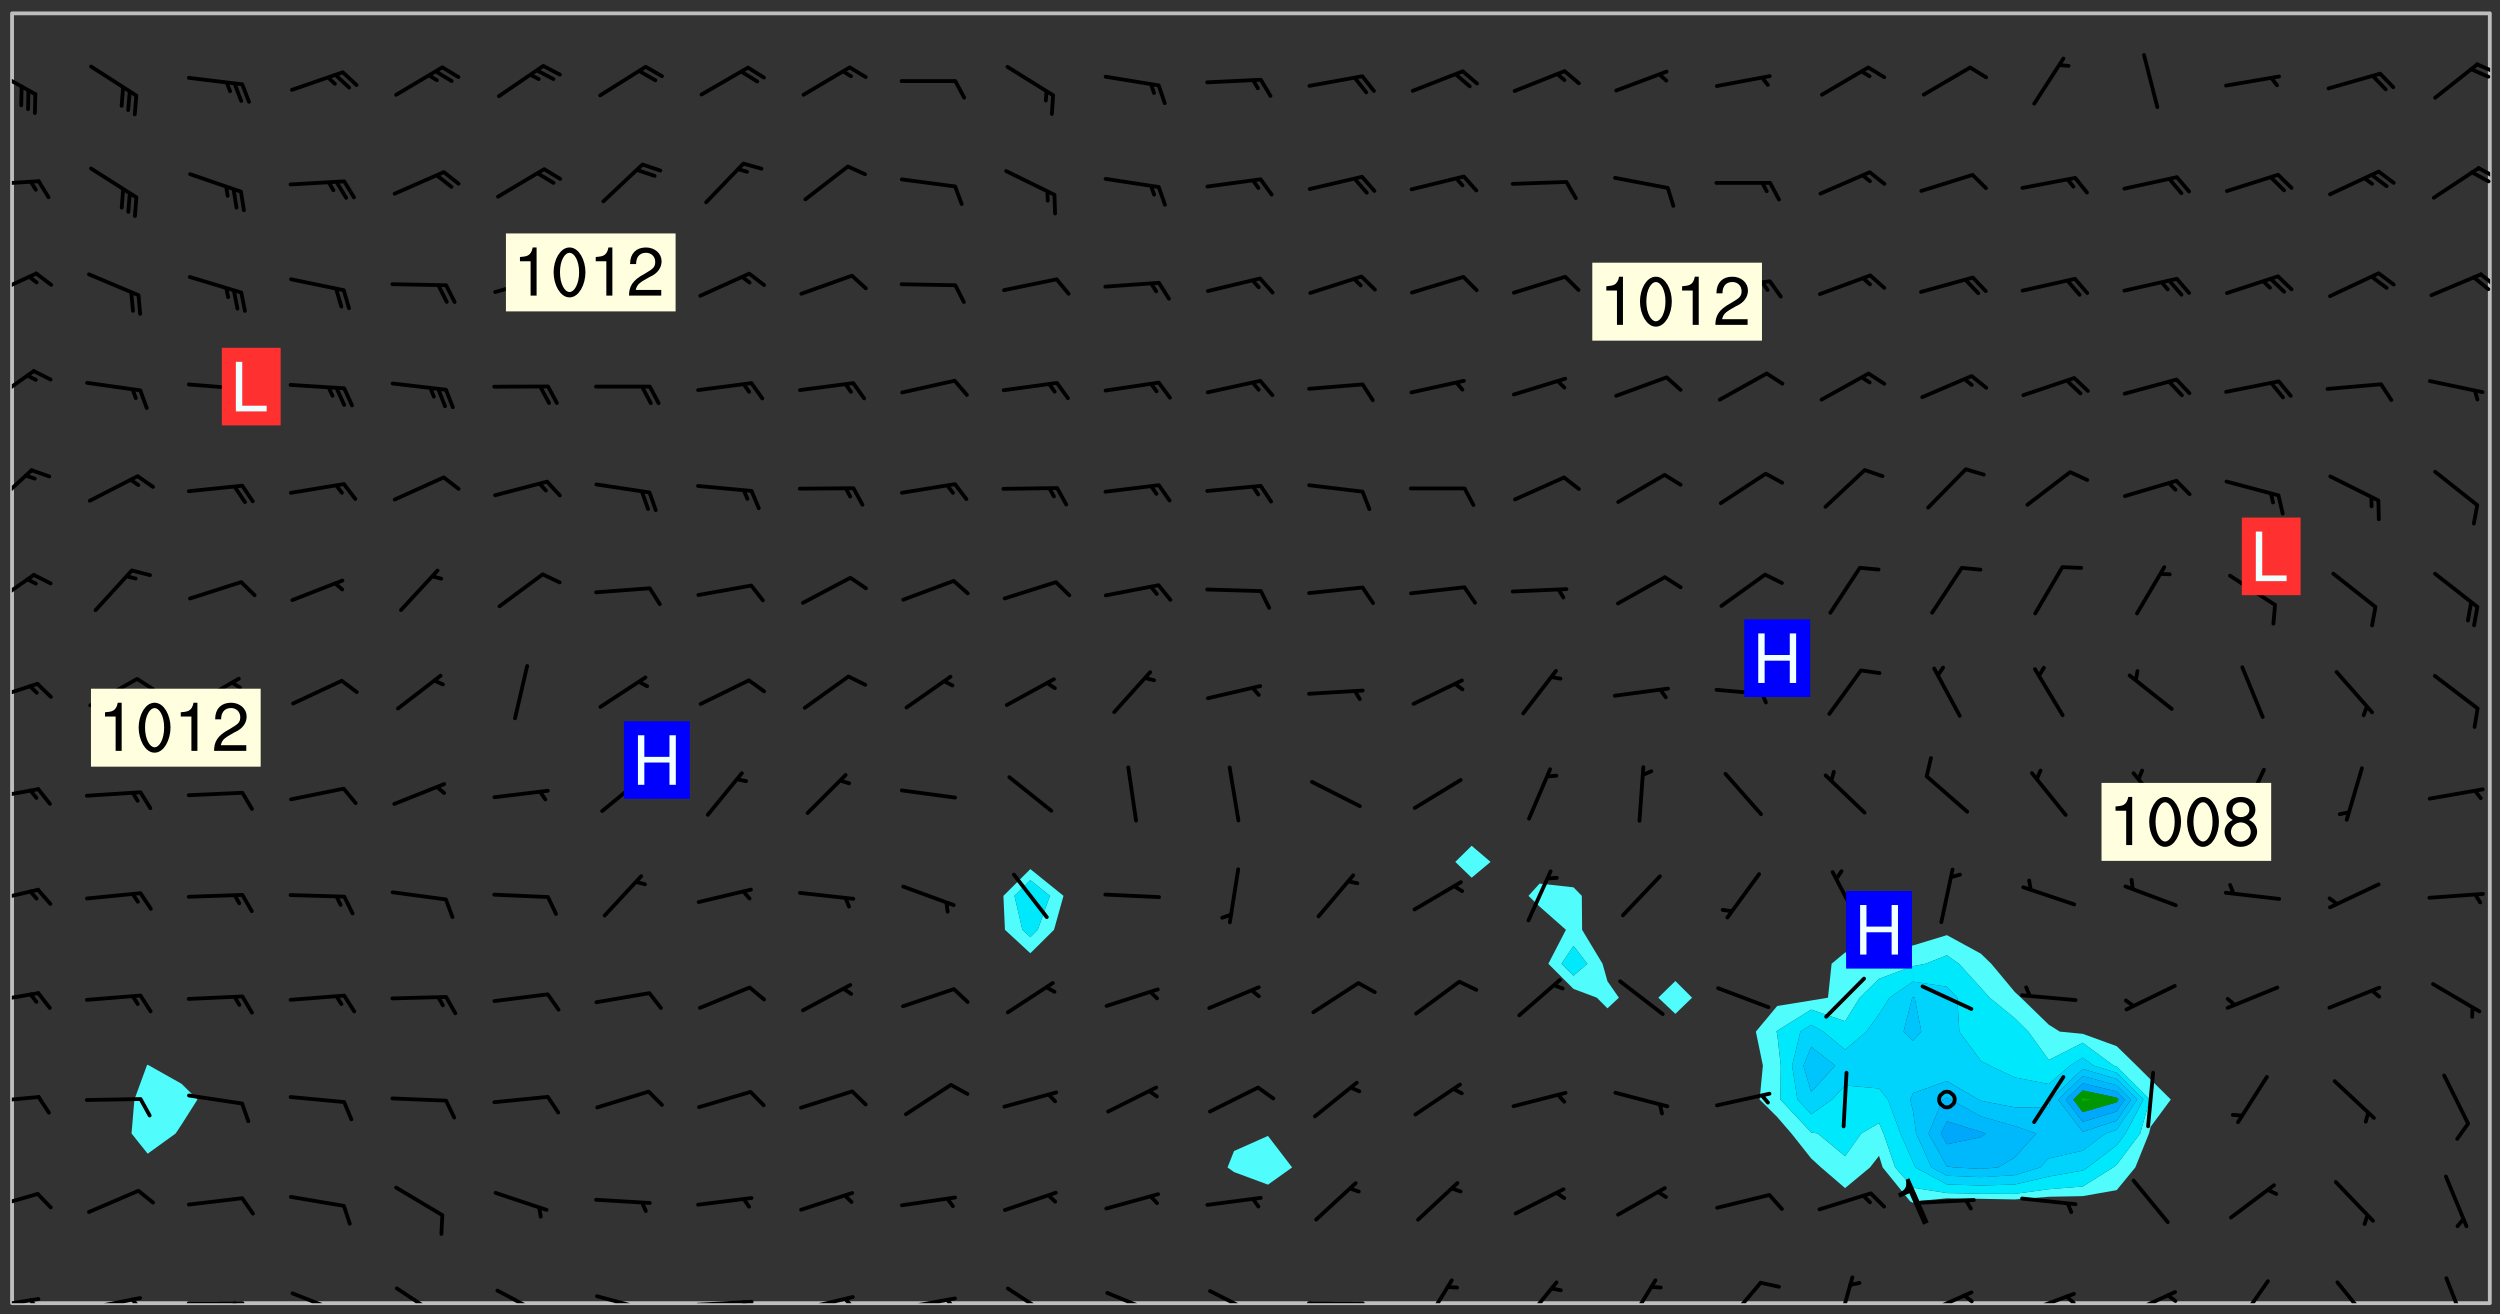<svg xmlns="http://www.w3.org/2000/svg" role="img" xmlns:xlink="http://www.w3.org/1999/xlink" viewBox="142.45 309.95 326.84 171.84"><rect x="142.45" y="309.95" width="326.84" height="171.84" fill="#333333" stroke="none"/><defs><clipPath id="a"><path d="M144 311.672h1v168.656h-1zm0 0"/></clipPath><clipPath id="b"><path d="M144 311.672h324v168.656H144zm0 0"/></clipPath><clipPath id="c"><path d="M467 311.672h1v168.656h-1zm0 0"/></clipPath><clipPath id="d"><path d="M144 479h4v1.328h-4zm0 0"/></clipPath><clipPath id="e"><path d="M146 479h2v1.328h-2zm0 0"/></clipPath><clipPath id="f"><path d="M153 479h9v1.328h-9zm0 0"/></clipPath><clipPath id="g"><path d="M159 479h2v1.328h-2zm0 0"/></clipPath><clipPath id="h"><path d="M166 480h9v.328h-9zm0 0"/></clipPath><clipPath id="i"><path d="M172 480h2v.328h-2zm0 0"/></clipPath><clipPath id="j"><path d="M180 478h8v2.328h-8zm0 0"/></clipPath><clipPath id="k"><path d="M186 480h1v.328h-1zm0 0"/></clipPath><clipPath id="l"><path d="M194 478h7v2.328h-7zm0 0"/></clipPath><clipPath id="m"><path d="M207 478h7v2.328h-7zm0 0"/></clipPath><clipPath id="n"><path d="M220 479h8v1.328h-8zm0 0"/></clipPath><clipPath id="o"><path d="M226 480h1v.328h-1zm0 0"/></clipPath><clipPath id="p"><path d="M233 479h8v1.328h-8zm0 0"/></clipPath><clipPath id="q"><path d="M239 479h2v1.328h-2zm0 0"/></clipPath><clipPath id="r"><path d="M246 479h9v1.328h-9zm0 0"/></clipPath><clipPath id="s"><path d="M252 479h3v1.328h-3zm0 0"/></clipPath><clipPath id="t"><path d="M260 479h8v1.328h-8zm0 0"/></clipPath><clipPath id="u"><path d="M266 479h2v1.328h-2zm0 0"/></clipPath><clipPath id="v"><path d="M273 478h8v2.328h-8zm0 0"/></clipPath><clipPath id="w"><path d="M286 478h8v2.328h-8zm0 0"/></clipPath><clipPath id="x"><path d="M300 478h8v2.328h-8zm0 0"/></clipPath><clipPath id="y"><path d="M313 480h8v.328h-8zm0 0"/></clipPath><clipPath id="z"><path d="M328 477h5v3.328h-5zm0 0"/></clipPath><clipPath id="A"><path d="M341 477h6v3.328h-6zm0 0"/></clipPath><clipPath id="B"><path d="M354 477h6v3.328h-6zm0 0"/></clipPath><clipPath id="C"><path d="M367 477h6v3.328h-6zm0 0"/></clipPath><clipPath id="D"><path d="M382 476h3v4.328h-3zm0 0"/></clipPath><clipPath id="E"><path d="M393 478h8v2.328h-8zm0 0"/></clipPath><clipPath id="F"><path d="M399 479h2v1.328h-2zm0 0"/></clipPath><clipPath id="G"><path d="M406 478h8v2.328h-8zm0 0"/></clipPath><clipPath id="H"><path d="M412 479h2v1.328h-2zm0 0"/></clipPath><clipPath id="I"><path d="M420 478h8v2.328h-8zm0 0"/></clipPath><clipPath id="J"><path d="M425 479h3v1.328h-3zm0 0"/></clipPath><clipPath id="K"><path d="M434 477h6v3.328h-6zm0 0"/></clipPath><clipPath id="L"><path d="M447 477h6v3.328h-6zm0 0"/></clipPath><clipPath id="M"><path d="M462 476h4v4.328h-4zm0 0"/></clipPath><clipPath id="N"><path d="M144 465h4v4h-4zm0 0"/></clipPath><clipPath id="O"><path d="M144 453h4v2h-4zm0 0"/></clipPath><clipPath id="P"><path d="M144 439h4v3h-4zm0 0"/></clipPath><clipPath id="Q"><path d="M144 426h4v3h-4zm0 0"/></clipPath><clipPath id="R"><path d="M144 412h4v3h-4zm0 0"/></clipPath><clipPath id="S"><path d="M144 399h4v3h-4zm0 0"/></clipPath><clipPath id="T"><path d="M144 384h4v6h-4zm0 0"/></clipPath><clipPath id="U"><path d="M144 371h3v6h-3zm0 0"/></clipPath><clipPath id="V"><path d="M144 358h4v5h-4zm0 0"/></clipPath><clipPath id="W"><path d="M144 345h4v4h-4zm0 0"/></clipPath><clipPath id="X"><path d="M466 345h2v3h-2zm0 0"/></clipPath><clipPath id="Y"><path d="M465 345h3v4h-3zm0 0"/></clipPath><clipPath id="Z"><path d="M144 333h4v2h-4zm0 0"/></clipPath><clipPath id="aa"><path d="M466 331h2v3h-2zm0 0"/></clipPath><clipPath id="ab"><path d="M465 332h3v2h-3zm0 0"/></clipPath><clipPath id="ac"><path d="M144 318h4v5h-4zm0 0"/></clipPath><clipPath id="ad"><path d="M466 318h2v2h-2zm0 0"/></clipPath><clipPath id="ae"><path d="M465 318h3v3h-3zm0 0"/></clipPath><g id="af" clip-path="url(#clip1)"><path fill="#fff" fill-opacity="0" fill-rule="evenodd" d="M0 0h1000v1000H0zm0 0"/><path fill="#d3d3d3" fill-opacity="0" fill-rule="evenodd" d="M162.152 355.867l-.234.293.059.234.117.172.176.234.293.348.113.059.117-.172.059-.234.176-.176.465-.176h.699l.234.293.289.816.059.176.176.23.352.234.699.699.172.176.234.348.234.41.289.582.41.465.23.234.234.176.117.23.176.293.172 1.164v.234l.059.289.059.117.117.117.348.41.117.172.176.176.176.234.117.172.172.352.059.234.234.406.234-.059-.176.176-.059.93h-.582l-.234-.113-.348.113-.117.117-.059.293-.059.176-.117.172-.465.293-.059.234-.059.113v.645l.059.172v.41l.059.059v.406l.059.406.117.176.059.059.23.641-.059.293v.699l-.059.582v.234l-.059.23-.055.352v1.922l.055.117h.426l-.367.117-.023.352.891 1.168 1.742.539 1.34.359v.539l.09.809.535.715 1.52.27.891-.086.09 1.164.535.18 1.16-.18 2.055-.984 1.16-.363 1.879-.176 1.695-.18-.18.719-1.516.086-1.25.09-.805.27-1.074.809.27.719.535.898-.18.625-.266.809.266 1.078.625.898.805.18 1.25-.18-.266.723.098.504.055.293v.172l.059.293v.406l.176.117.352.117h.406l.293-.176.113-.117.059-.117.117-.23.059-.176.352-.465.23-.176.176-.059.176.059.059.176.117.988.055.469.059.172.117.234.176.059.816.059h.289l.117.234.059.406.059.352v1.105l.117.293.117.348.289.699.176.352.582.754.352.176.172.059.469.234.641.465.348.234.293.176.293.055.23.062.816.348.293.176.113.172.352.352.117.176.523.641v.289l.059.352v.348l.059.352.059.289.117.059.172.059h.176l.582.234.176.117.176.289.176.234.113.234.293.23.117.117v.41l.059.055.289.234.234.117.059.117.117.172.059.117.23.234.059.176.234.059.117.059-.117.113-.059.117v.117l-.117.293-.117.289v.582l.176.117.117.059.059.117.117.117.113.059.176.348.059.352.059.406v.176l-.059.176-.117.699v.172l.117.176.293.293h.406l.176.117.117.172.117.293v.234h-.527l-.23-.234h-.234l-.176.059-.059.699.059.348.117.176.176.41.117.23.289.469.176.055h.523l.234.059.758.641.059.293v.234l.059.059.23.348v.352l-.117.172v.293l.293.289.293.176.172.059.293.176.293.117.582.406.289.234.293.176.219.16.016.012.23.176.641.523.176.234.117.176.176.176.113.172v.641l.117.176.469.117.582.117.234.059.23.113.293.117.113.059.586.352.289.172.176.062.176.055.176.059.699.352.289.176.234.055.289.176.234.117.641.406.293.117.172.059.234.059.41.059.23.059.234.117.059.172-.41.176.469.059.059.293.113.234.176.055.234.059.176.059.406.117.641.234.117.172.059.234v.176l-.059.117-.059.406.234.234.117.059.348.117.641.23.176.117.289.117.176.176.234.465.582 1.105.176.176.348.176.176.117.352.117 1.047.523.234.059.465.113.293.059.465.176.758.582.234.234.348.465.176.176.289.234.816.699.293.176.289.289.293.176.293.289.695.641.176.176.293.234.289.234.469.289.641.582.348.234.234.293.348.348.352.465.934.992.348.406.117.176.234.059.113.117.645.176.23.113.234.059.293.176.23.117.934.699.406.406.234.176.406.176.234.117.816.348.348.234.234.117.293.289.23.117.758.352.352.172.23.059.293.117.234.059.871.176h.816l.469.23.172.059.875.699.465.117.293.059.176.059.23.059.469.059.348.059.352.059.406.059h.293l.172.059v.23l.176.176h.293l.348.059.352.059.699.117h.641l.465-.234.293-.176.172-.117.41-.172.289-.176.934-.465.469-.293.523-.293.465-.172.465-.176 1.051-.465.289-.117.41-.117.289-.117.527-.176 1.516-.699.582-.348.289-.059.293-.059.348-.117.875-.23.352-.117h.113l.234-.059.875-.234.234-.059h.812l.352-.059.816-.117.172-.059.352-.055.293-.059.23-.059.816-.176.176-.059h.348l.234-.059.465-.117.758-.172.234-.059h.348l.41-.117.289-.059 1.285-.059h.289l.41-.059.23-.059h.176l.875-.117h.406l.41-.117h.348l.352-.113.871-.059h1.75l1.047.289.41.117.289.117.352.117.289.117 1.051.172.289.059h.293l.293.059.172.059.41.059.172.059.117.059h.117l.117.059.352.059h.113l.41.066 1.922.395 1.926.395 1.52.449 1.695.719 2.145.805 1.605-.719 1.43-.805 1.16-1.078 1.25-.449 3.035-.719 1.875-.359 2.145-1.348 2.234-1.254 2.5-1.258 1.695-.449 1.785-.18 1.16-.27.625.539 1.34-.27.715-.988.984-1.344.445-.18.805-.359 1.875-.539 1.785-.449 1.25-.27 1.16-.09 1.699-.09 1.961-.27 1.25-.09h.539l.625-.09h.891l2.145-.18 2.41-.18 2.59-.09 1.695.18 1.609.09 1.43.359 1.16.719 1.875.988 1.16 1.527.266.715.629.09.355.898.535.539.535 1.527 1.074.359h.535l-.805.535.09 1.707.715 2.695.891.805.895.988.715 1.258 1.785.539 1.52-.18.355 1.344 1.609-.805.98-.539.27.27.316-.215.219-.145.801.449.449-.359h.355l.535-.27.539-.719.535-.27.625-.988 1.16.449.84.371 1.395.617 1.695-.18h1.605l1.785.09.18-1.707.535-1.344.805.27.492.848.402.406-.09.539v.359l.715.449.711-.27h1.43l.359.988.445 1.258.715 1.344 1.25.629 1.695.629.715-.18.18-.539.98-.09.449.359.086 1.258-.266.629-.535.18v.539l.715.984.266.539.984.988.801 1.078-.266.359-.09.898-.625 2.332-.355 2.066-.09 1.793-.18.719-.09.539v1.438l-.98 1.883-.359 1.707-.535.898-.805 1.168-.266.539 2.055 1.254.086.359-.355.539-.09-.18v.809l.09 1.438-.445.715-1.074.094-.266.715.535.898.805.719 1.16.809 1.34.27.445.359-.355.449-1.789-.09-1.25-.449-.715-.719-.625-.09-.176 3.59-.188 1.309h89.359V311.703h-55.27v49.082l.762.125 3.289.543 2.023 2.836v2.754l2.352.332 2.348.332h4.051l-1.379 4.16-2.023.707-2.023.703-.543.344-2.594 1.617-.188.117-2.023-2.078-.73-2.742-2.672-2.078-1.375-3.5-.066-.082-1.957-2.672 2.75-1.418v-49.082H294.422v91.414l.117.031.133.012.074.074.105.047.09.059.086.059.09.059.297.297.059.09.031.117.027.117.016.137-.031.117-.059.09-.059.086-.043.105-.047.102-.027.121v.145l.176.27.148.148.074.086.074.074.043.105.062.09.059.086.043.105.059.09.047.102.043.105.059.086.117.18.074.074.062.086.059.09.043.105.059.09.059.086.062.09.059.09.043.102.117.18.074.074.059.086.074.074.09.059.105.047h.148l.133-.016.133.016.102-.047.074-.074.047-.102-.016-.133v-.148l-.047-.105-.027-.117-.047-.102-.027-.121-.043-.102-.062-.09-.043-.102-.043-.105-.031-.117-.016-.133-.012-.137.086-.059.059-.086.121-.031.043.105.016.133v.117l.059.102.059.09.09.059.148.148.059.09.043.105-.012.102.086.059.105.047.086.059.09.059.074.074-.117.027-.105.047-.086.059-.074.074-.059.09-.062.086-.027.121-.047.102-.043.105-.031.117-.012.133-.016.133v.148l.027.117.047.105.043.102.059.09.074.074.09.059.074.074.09.059.059.09.043.105.047.102.117.031.133.016h.148l.117-.031.105.043.043.105.047.102.027.121L299.5 410l.027.117.031.121.027.117.105.043.102.047.133-.016.148.148.062.086.074.074.07.074.09.062.105.043.102.043.117.031.137.016.117-.031.074-.074.027-.117-.012-.133-.031-.121-.027-.117.043-.105h.117l.09.062.117.027h.148l.133.016h.148l.133.016.133-.016h.148l.133-.016.133-.012.137.012.117-.027.133-.016.191-.059-.059.176-.016.133-.027.121-.016.133-.059.086-.133.016-.105.047-.105.043-.117.031-.117.027-.266.031h-.148l-.133.016-.074.074.059.086.148.148.117.18.074.07.09.062.09.059.086.059.09.059.102.043.105.062.105.043.086.059.105.047.102.043.18.117.059.09-.043.102-.047.105.016.133.223.223.059.09.043.102.031.121.043.102.016.133.031.117.012.137.031.117.148.148.102.043.105.043.117.031.133.016.137.016h.117l.117-.031.09-.059.043-.105.047-.102.043-.105.031-.117.012-.133v-.148l-.012-.133-.016-.133-.031-.117-.043-.105-.047-.105-.043-.102-.043-.105-.016-.133.016-.133.027-.117.031-.117.027-.121.047-.102.09-.059.086-.062.074-.074.09-.059.223-.223.059-.086.074-.074.117-.18.059-.086v-.148l-.074-.074-.102-.047-.105-.043-.102-.043-.059-.09-.047-.105-.027-.117.09-.059.117-.031.102-.043.18-.117.148-.148.012-.133-.012-.105-.09-.059-.133.016h-.148l-.133.016-.133-.016-.121-.031-.086-.059-.074-.074-.059-.09-.062-.086-.117-.18-.059-.086.031-.121.086-.059.121-.031.059-.086v-.121l-.031-.117-.059-.09-.059-.086-.047-.105-.027-.117-.016-.133.059-.09.074-.074.09-.059.117-.18.074-.074.059-.086.148-.148.121-.031.133-.016.133.016.074.074.043.105.016.133-.031.117-.117.031-.133.012-.148.148-.043.105-.047.102-.027.121-.031.117v.148l.031.117.043.105.059.09.074.07.074.074.117.031.121.027.117-.027.133-.016h.117l.09.059.074.074.047.105.059.086.102.047.133.016.105.043.086.059-.012.105-.074.074-.18.117-.059.09-.09.059-.07.074-.074.074-.062.09-.027.117-.016.133.016.133-.016.133v.148l.016.133.027.117.031.121.074.074.09.059.086.059.09.059.117.031v.086l-.102.047-.09.059-.266.031-.117.027h-.148l-.105.043-.102.047-.059.09-.062.234-.012.133-.031.121-.016.133v.293l-.012.133.012.137.016.133.133.016.133.012.121.031.086.059.074.074.047.105.043.102.016.133v.445l-.016.133v.445l.031.266.027.117.016.133.031.117.086.211.031.266v.148l-.031.117-.027.117-.031.121-.027.117-.031.117-.031.121-.012.133-.016.133.09.059.117-.031.102.016.047.105-.031.266v.441l-.043.105-.047.105-.043.102-.043.105-.059.086-.031.121-.043.117-.031.117-.016.133.016.133.059.09.105.047.086.059.059.086-.012.137-.031.117-.043.102v.445l-.016.133v.148l-.031.117-.043.105-.027.117-.047.105-.043.102-.031.121-.027.117-.031.133-.031.117-.027.117-.043.105-.031.117-.031.121-.012.133-.016.133v.297l.027.117v.148l.047.398.027.117.059.09.121.031h.148l.133-.016.059.09v.117l-.059.09-.09.059-.102.043-.105.047-.09.059-.086.059-.137.016-.117-.031-.133-.016-.102.047-.062.086-.012.137-.016.133-.031.117-.027.117-.016.133-.031.121v.297l.016.133.031.117v.148l.012.133v.148l-.027.117-.047.102-.027.121-.031.117-.059.09-.074.074-.102.043-.105.047-.117.027-.121.031-.102-.047.059-.086.105-.047.027-.117.031-.117.027-.121.031-.117v-.148l.016-.133-.031-.117-.043-.105-.105.016-.074.074-.102.043-.09.062-.074.074-.043.102-.016.133-.031.117L304.25 426l-.031.117-.027.117-.031.121-.027.117-.031.117-.043.105-.09.059h-.09l-.117-.031-.031-.086.016-.137-.031-.117v-.148l-.012-.133v-.148l-.062-.234-.027-.121-.043-.102-.047-.105-.059-.086-.059-.09-.043-.105-.062-.086-.148-.148-.07-.074-.105-.047-.105-.043-.102-.043-.297-.297-.09-.074-.086-.059-.105-.043-.09-.062-.086-.059-.105-.043-.09-.059-.086-.062-.074-.07-.105-.047-.086-.059-.105-.043-.09-.062-.102-.043-.105-.043-.086-.059-.105-.047-.105-.043-.102-.047-.09-.059-.102-.043-.105-.043-.09-.062-.117-.027-.133-.016-.133.016H299.75l-.133.016-.117-.031-.09-.059-.074-.074-.09-.059-.102-.047h-.148l-.121-.027-.102-.043-.074-.074-.117-.18-.09-.059-.102-.043-.09-.062-.105-.043-.09-.059-.086-.059-.105-.047-.059-.086-.059-.09-.043-.105-.047-.102-.074-.074-.086-.059-.074-.074-.09-.059-.223-.223-.043-.105-.031-.266.105-.043h.145l.105.043.074.074.09.059.086.059.105.047.09.059.148.148.07.074.148.148.062.086.074.074.086.059.074.074.09.062.09.059.086.059.27.176.102.047.105.043.102.043.047-.074.059-.086.074-.074.07-.074.105.043.074.074.059.09.043.102.047.105.043.105.121.027.117-.027.074-.09.043-.105.059-.09.074-.074.105-.043.117-.027.133.012.09.059.148.148.059.09.043.105.047.102.043.105.043.102.105.047.105.043.133.016.086-.059.059-.09.074-.074.105-.043.117.027.105.047.102.043.105.043.102.047.18.117v.117l-.016.133.016.133.016.137.059.086.102.047.121.027.117.031h.148l.117-.031.059-.09.18-.117.059-.09.074-.074.059-.086.117-.18.18-.117.117.031.09.059.043.074-.016.133v.117l.09.059h.148l.133-.016.133-.012.266-.031.105-.043.117-.031.121-.027.074-.074.07-.074.062-.09-.016-.105-.047-.102-.102-.043-.105-.016-.117.027-.266.031h-.148l-.074-.074-.09-.059-.117-.031-.117-.027-.133-.016h-.148l-.133.016h-.297l-.105-.047-.148-.148-.043-.102-.059-.09.223-.223.086-.059.105-.043.117-.031.133-.016.133.016.137.016.102.043.133-.012.09-.062.102-.043.062-.09-.047-.102-.09-.059-.117-.031-.102-.043-.059-.09-.062-.09v-.117l.016-.133.105-.047.074-.07v-.121l-.09-.059-.031-.117.09-.059.074-.074.043-.105.059-.09.047-.102.016-.133v-.148l-.047-.105-.043-.102-.09-.059-.133-.016-.102-.043-.137-.016-.117-.031h-.445l-.133-.016-.133-.012-.133-.016-.117-.031h-.148l-.133-.016-.133-.012-.266-.031-.121-.043-.086-.059-.074-.074v-.148l.012-.133.105-.047.102-.043.133-.016h.152l.133-.016h.293l.121.031.102.043.09.059.234.062.121-.047.09-.059.102-.043.133-.016.105.043.102.047.133.012.121-.027h.145l.121-.031.117-.027.105-.047.074-.074.086-.059.148-.148.059-.086.047-.105.027-.117.016-.105-.102-.043-.09-.059-.117-.031-.105-.043-.09-.062-.074-.086-.074-.074-.102-.043-.105-.047-.102-.043-.059-.09-.047-.102-.086-.211-.062-.086-.059-.09-.074-.074-.086-.059h-.27l-.117.031-.09.059-.102.043-.133.016-.105-.016-.027-.117-.062-.09-.117-.031-.102-.043-.148-.148-.031-.117-.016-.105.074-.074.18-.117.117-.027.117-.031.137.016.102.043.105.043.102.047.105.043.117.031.133.016.117.027.133.016.105-.016.09-.059-.074-.074-.105-.043-.074-.074-.074-.09-.148-.148-.086-.059-.09-.059-.074-.074-.09-.059-.102-.047-.121-.027-.102-.047-.105-.043-.117-.031-.102-.043-.121-.031h-.148l-.117.031-.105.043-.086.062-.18.117-.086.059-.09.059-.105.047-.086.059-.105.043-.102.043-.105.047-.074.074-.059.09-.059.086-.047.105-.059.086-.074.074-.133-.012-.117-.031h-.117l-.074.074-.09.059-.074.074-.09.059-.086.059-.105.047-.102.043-.137.016-.102-.043-.148-.148-.105-.047h-.086l-.105.047-.102.043-.121.031-.117-.031-.074-.074v-.117l.031-.121.074-.07.059-.09.074-.074.117-.031.105-.043h.293l.133-.016.137-.016.102-.043.09-.059.102-.047.09-.059.133-.012.09.059.133.012.09-.059.086-.059.105-.043.09-.059.086-.062.09-.059.148-.148.059-.086.059-.09.105-.043.133-.016.117.027.121.031.059-.059.059-.09.031-.266.027-.117.105.012.133.016.102-.043.09-.059.059-.09.074-.074.059-.09.047-.102.012-.133-.012-.133-.047-.105-.148-.148-.059-.09-.059-.086-.043-.105v-.445l.016-.133v-.148l.012-.133-.059-.059-.09.059-.102-.043-.18-.117-.086-.059-.062-.09-.059-.09-.074-.074-.086-.059-.121.031-.102.012-.105.047-.086.059-.105.043-.148.148-.09.059-.086.059-.09.062-.105.043-.133.016v-.121l.105-.043.117-.031.074-.07.043-.105v-.148l-.027-.117-.148-.148-.133-.016h-.148l-.117.031-.105.043-.102.043-.09.062-.117.027-.074-.074.012-.133-.043-.102-.043-.105-.09-.059-.117.027-.121.031-.117.031-.102.043-.121.031-.102.043-.105.043-.09.059-.102.016v-.117l.016-.133-.059-.09-.074.043-.148.148-.059.09-.074.074-.047.105-.043.102-.074.074-.059.09-.074.074-.059.086-.074.074-.09.062-.074.07-.074.074-.102.016-.133.016-.105-.043v-.121l.148-.148.043-.102.059-.09.047-.102.043-.105.059-.09.031-.117.043-.102.031-.121.027-.117.047-.105.043-.102.043-.105.074-.07.09-.062.09-.059.102-.043h.297l.266-.031.105-.043-.074-.074-.117-.031-.105-.043-.09-.059-.102-.047-.09-.059-.102-.043-.105-.043-.09-.062-.086-.059-.105-.043-.102-.043-.121-.031-.117-.031-.102-.043L297.5 410.25l-.102-.043-.09-.059-.043-.105-.016-.133.102-.043.133-.016.137.016.133-.016.102-.043.059-.09.016-.105-.09-.059-.074-.074-.102-.043-.09-.059-.148-.148-.043-.105-.016-.133v-.293l-.059-.09-.09-.059-.074-.074-.043-.105-.031-.117-.059-.09-.074-.074-.117-.027-.074-.074-.09-.059-.09-.062-.086-.059-.074-.074-.059-.086-.047-.105-.086-.059-.148-.148-.195-.059-.133.016-.102.043-.074.074-.047.102-.043.105-.059.09-.059.086-.297.297-.09.059h-.086l-.062-.086-.043-.105.031-.117.059-.09.027-.117-.012-.133-.09-.062-.105.047-.117.027-.117.031-.27.176-.102.047-.117.027-.105.047-.09.059-.102.043-.059-.086-.047-.105.016-.133.047-.105.07-.074.074-.07.059-.09v-.148l-.043-.105h-.238l-.102.047-.031.117-.027.117-.031.121-.074.043-.133.016-.074-.047-.043-.102-.043-.105-.047-.102-.043-.105-.121.031-.102.043-.133.016-.117.031-.105.043-.09.059-.102.047-.121.027-.133.016-.102-.043-.059-.09-.047-.105-.043-.102-.043-.105v-.117l.059-.09.086-.059.18-.117.102-.047.105-.043.105-.059.102-.043.09-.062.102-.043.105-.059.102-.047.09-.059.105-.043.102-.043.09-.062.102-.043.137-.016.117.031.102.043.121.031.102.043.105.047.102.043.105.043.102.047.105.043.102.043.105.047.086.059.105.043.117.031.105.043.102.047.09.059.105.043.102.043.105.047.117.027.102.047.121.027h.148l.086-.059.016-.102.059-.09-.027-.117-.074-.074-.117-.18-.074-.074-.09-.074-.18-.117-.086-.059-.105-.043-.102-.047-.27-.176-.059-.09-.074-.074-.059-.09-.043-.102-.031-.117-.016-.137v-.562l-.012-.133-.016-.133-.031-.117-.016-.133-.012-.133-.031-.121-.223-.223-.059-.086-.016-.105.031-.117.133-.016v-91.414H172.992v1.453l-.059.234-.352 1.051-.172.523-.117.348-.176.41-.117.172-.234.293-.23.059h-.352l-.117.059-.23.406v.293l.117.176.23.23.117.234.641.758.293.465.176.234.23.352.234.348.641.816.176.465.172.41.117.695.176.469.117 1.398.059.465v.875l.117 1.047v4.781l-.059.465-.352 1.281-.176.523-.113.41-.352.93L172.934 336l-.234.582-.117.176-.172.348-.176.406-.352.816-.059.293-.113.293-.117.289-.059.176-.117.875-.059.406-.059.117-.059.176-.059.172-.23.527-.117.172v.234l-.117.234-.059.172-.176.586v.289l-.059.176v.293l-.059.113-.059.527v.172l-.055.234v2.621l-.176.816-.117.176-.176.234-.117.172-.113.234-.586.934-.23.289-.293.465-.176.234-.289.352-.352.699-.113.23-.176.41-.176.23-.406.527-.816.699-.293.172-.289.234-.176.117-.176.176-.523.406-.527.176-.172.176-.234.055-.641.176h-.758m12.211 31.023l-1.074.449.359.895 1.25-.715.445-.539-.98-.09"/><path fill="#d3d3d3" fill-opacity="0" fill-rule="evenodd" d="M201.508 416.598h-.895l.449.629.98.359.805-.09.445-.988-.176.09-.715-.355-.895.355m154.621 59.07l-.059-.523v-.293l.113-.293.059-.23.469-.469h.113l.117-.113.117-.059h.176l.234-.059h.348l.234.059.117.059.23.172.059.176.117.582v.293l-.117.176-.172.289-.176.176-.527.523-.23.234-.117.059h-.176l-.117-.059-.406-.293-.176-.117-.117-.059-.059-.113-.055-.117m6.641-10.957l-.059-.172v-1.109l.059-.172.176-.059.172-.059h.176l.234-.059.117.059.059.699-.059.172-.117.176-.117.059-.234.523-.113.059h-.234l-.059-.117m9.613-14.391l-.117-.176v-.699l.293-.875.117-.172.176-.352.113-.23.117-.293.352-.758.117-.23.172-.234h.176l.117-.059h.641l.117.059.234.234.172.113.352.293.117.117.113.176v.113l.117.059.117.117v.699l-.059.176v.23l-.059.176-.348 1.051-.117.23-.117.234-.117.059-.23.234-.641.289h-.875l-.41-.117-.641-.465"/><path fill="none" stroke="#bebebe" stroke-linecap="round" stroke-linejoin="round" stroke-miterlimit="10" stroke-width=".5" d="M467.957 311.695H144.027v168.625h323.93v-168.625"/><g clip-path="url(#a)"><path fill="#fff" fill-opacity="0" fill-rule="evenodd" d="M144 475.891v4.438h.004H144V311.672h.004H144v164.219"/></g><g clip-path="url(#b)"><path fill="#fff" fill-opacity="0" fill-rule="evenodd" d="M144.004 480.328V311.672h17.75v137.469l-.109.121-1.621 4.438-.379 4.438 2.109 2.645 3.664-2.645.773-1.172 2.074-3.266-2.074-2.055-4.234-2.383-.203-.121V311.672h115.398v111.898l-3.52 3.5.199 4.438 3.32 3.066 3.094-3.066 1.242-4.438-4.336-3.5V311.672h31.066v146.781l-4.438 1.977-.848 2.145.848.605 4.438 1.648 3.156-2.254-3.156-4.121V311.672h26.629v108.848l-2.141 2.109 2.141 2.066 2.477-2.066-2.477-2.109V311.672h8.879v113.793l-1.449 1.605 1.449 1.391 3.445 3.047-2.297 4.438 3.289 3.289 3.047 1.148 1.391 1.391 1.496-1.391-1.496-2.152-.641-2.285-2.672-4.438-.035-4.438-1.09-1.117-4.438-.488V311.672h17.754v126.531L359.25 440.383l2.23 2.117 2.184-2.117-2.184-2.18V311.672h35.504v120.535l-4.438 1.348-4.438 1.062-4.438-.141-1.762 1.469-.477 4.438-2.199.367-4.441.719-2.789 3.352.922 4.441-.426 4.438 2.293 2.281 1.863 2.156 2.578 3.254 1.293 1.184 3.145 2.703 3.258-2.703 1.18-1.516.473 1.516 3.598 4.441.367.191.219-.191 4.219-.402 4.441.066 4.438.082 4.438-.352 4.438-.082 4.441-.785 2.438-2.969 1.785-4.438.215-.879 2.637-3.559-2.637-2.613-1.836-1.824-2.602-2.539-4.441-1.609-2.996-.293-1.441-.902-3.637-3.535-.801-.738-3.082-3.699-1.355-1.312-4.441-2.426V311.672h71.012v168.656H144.004"/></g><path fill="#50fcfc" fill-rule="evenodd" d="M161.754 460.781l-2.109-2.645.379-4.438 1.621-4.438.109-.121.203.121 4.234 2.383 2.074 2.055-2.074 3.266-.773 1.172-3.664 2.645m112.078-29.273l-.199-4.438 3.52-3.5v1.438l-2.074 2.062 1.031 4.438 1.043.961.969-.961 1.586-4.438-2.555-2.062v-1.438l4.336 3.5-1.242 4.438-3.094 3.066-3.32-3.066"/><path fill="#00e8fc" fill-rule="evenodd" d="M276.109 431.508l-1.031-4.438 2.074-2.062 2.555 2.062-1.586 4.438-.969.961-1.043-.961"/><path fill="#50fcfc" fill-rule="evenodd" d="M303.781 463.18l-.848-.605.848-2.145 4.438-1.977 3.156 4.121-3.156 2.254-4.438-1.648m31.066-38.484l-2.141-2.066 2.141-2.109 2.477 2.109-2.477 2.066m8.879 3.766l-1.449-1.391 1.449-1.605 4.438.488v7.648l-1.566 2.344 1.566 1.566 1.805-1.566-1.805-2.344v-7.648l1.09 1.117.035 4.438 2.672 4.438.641 2.285 1.496 2.152-1.496 1.391-1.391-1.391-3.047-1.148-3.289-3.289 2.297-4.438-3.445-3.047"/><path fill="#00e8fc" fill-rule="evenodd" d="M348.164 437.512l-1.566-1.566 1.566-2.344 1.805 2.344-1.805 1.566"/><path fill="#50fcfc" fill-rule="evenodd" d="M361.48 442.5l-2.23-2.117 2.23-2.18 2.184 2.18-2.184 2.117m11.445 6.762l-.922-4.441 2.789-3.352 4.441-.719 2.199-.367.477-4.438 1.762-1.469 4.438.141 4.438-1.062 4.438-1.348v2.629l-2.793 1.109-1.645.305-4.438 1.664-2.523 2.469-1.914 3.078-4.438-1.52-4.441 2.762-.098.117.098.293.465 4.148-.051 4.438L379.234 458l.848.137 3.59 2.965 2.117-2.965 2.32-1.348.586 1.348 1.52 4.438 2.332 2.648 4.438.707 4.441.094 4.438.008 4.438-.609 4.438-.352 3.984-2.496.457-.348 3.07-4.09 1.246-4.438-4.316-4.312-.406-.125-4.035-2.984-4.438 2.25-2.676-3.707-1.762-1.742-3.297-2.695-1.141-1.273-2.871-3.164-1.57-1.109v-2.629l4.441 2.426 1.355 1.312 3.082 3.699.801.738 3.637 3.535 1.441.902 2.996.293 4.441 1.609 2.602 2.539 1.836 1.824 2.637 2.613-2.637 3.559-.215.879-1.785 4.438-2.438 2.969-4.441.785-4.438.082-4.438.352-4.438-.082-4.441-.066-4.219.402-.219.191-.367-.191-3.598-4.441-.473-1.516-1.18 1.516-3.258 2.703-3.145-2.703-1.293-1.184-2.578-3.254-1.863-2.156-2.293-2.281.426-4.438"/><path fill="#00e8fc" fill-rule="evenodd" d="M374.793 445.113l-.098-.293.098-.117 4.441-2.762 4.438 1.52 1.914-3.078 2.523-2.469 4.438-1.664v2.031l-3.074 2.102-1.363 2.145-1.66 2.293-2.777 2.367-2.855-2.367-1.582-.898-1.41.898-1.086 4.441.695 4.438 1.801 1.922 2.73-1.922 1.707-1.836 4.438.395 1.148 1.441 1.641 4.438 1.648 3.734.301.703 4.137 2.223 4.441.141 4.438-.129 4.438-1.039 4.438-.793.645-.402 3.797-2.906 1.148-1.531 2.352-4.438-3.5-3.5-3.031-.938-1.41-1.043-1.66 1.043-2.777 2.41-4.438-.859-3.277-1.551-1.16-.613-2.82-3.828-.266-4.438-1.355-1.434-4.438-.668V436.25l1.645-.305 2.793-1.109 1.57 1.109 2.871 3.164 1.141 1.273 3.297 2.695 1.762 1.742 2.676 3.707 4.438-2.25 4.035 2.984.406.125 4.316 4.312-1.246 4.438-3.07 4.09-.457.348-3.984 2.496-4.438.352-4.438.609-4.438-.008-4.441-.094-4.438-.707-2.332-2.648-1.52-4.438-.586-1.348-2.32 1.348-2.117 2.965-3.59-2.965-.848-.137-4.027-4.301.051-4.438-.465-4.148"/><path fill="#00d4fc" fill-rule="evenodd" d="M377.434 453.699l-.695-4.438 1.086-4.441 1.41-.898v2.871l-1.012 2.469 1.012 3.465 3.141-3.465-3.141-2.469v-2.871l1.582.898 2.855 2.367 2.777-2.367 1.66-2.293 1.363-2.145 3.074-2.102v2.035l-.098.066-1.137 4.438 1.234 1.188 1.094-1.188-.875-4.438-.219-.066v-2.035l4.438.668 1.355 1.434.266 4.438 2.82 3.828 1.16.613 3.277 1.551 4.438.859 2.777-2.41 1.66-1.043v1.477l-4.195 4.004-.242 1.078-4.438-.059-4.438-.852-.305-.168-4.137-2.418-4.438 1.574-.367.844.367 1.488.406 2.949 2.012 4.438 2.02 1.086 4.441.188 4.438-.258 3.332-1.016 1.105-1.176 4.438-1.012 2.992-2.25 1.449-.48 2.688-3.957-2.688-2.688-4.441-1.316v-1.477l1.41 1.043 3.031.938 3.5 3.5-2.352 4.438-1.148 1.531-3.797 2.906-.645.402-4.438.793-4.438 1.039-4.438.129-4.441-.141-4.137-2.223-.301-.703-1.648-3.734-1.641-4.438-1.148-1.441-4.438-.395-1.707 1.836-2.73 1.922-1.801-1.922"/><path fill="#00c4fc" fill-rule="evenodd" d="M379.234 452.727l-1.012-3.465 1.012-2.469 3.141 2.469-3.141 3.465m13.312-6.719l-1.234-1.188 1.137-4.438.098-.066.219.066.875 4.438-1.094 1.188m0 9.18l-.367-1.488.367-.844 4.438-1.574v2.148l-.555.27-1.855 4.438 2.41 4.305.945.133 3.496.188 2.238-.188 2.199-1.316 2.801-3.121-2.801-.969-4.438-1.27-3.98-2.199-.461-.27v-2.148l4.137 2.418.305.168 4.438.852 4.438.059.242-1.078 4.195-4.004v.938l-3.211 3.066 3.211 4.219 4.441-1.461 1.871-2.758-1.871-1.875-4.441-1.191v-.938l4.441 1.316 2.688 2.688-2.688 3.957-1.449.48-2.992 2.25-4.438 1.012-1.105 1.176-3.332 1.016-4.438.258-4.441-.188-2.02-1.086-2.012-4.438-.406-2.949"/><path fill="#00b8fc" fill-rule="evenodd" d="M396.984 462.441l-2.41-4.305 1.855-4.438.555-.27v3.117l-.789 1.59.789 1.41 4.441-.922.645-.488-.645-.207-4.441-1.383v-3.117l.461.27 3.98 2.199 4.438 1.27 2.801.969-2.801 3.121-2.199 1.316-2.238.188-3.496-.188-.945-.133"/><path fill="#00a8fc" fill-rule="evenodd" d="M396.984 459.547l-.789-1.41.789-1.59 4.441 1.383.645.207-.645.488-4.441.922"/><path fill="#00b8fc" fill-rule="evenodd" d="M414.738 457.918l-3.211-4.219 3.211-3.066v.938l-2.23 2.129 2.23 2.93 4.441-1.371 1.059-1.559-1.059-1.059-4.441-1.07v-.938l4.441 1.191 1.871 1.875-1.871 2.758-4.441 1.461"/><path fill="#00a8fc" fill-rule="evenodd" d="M414.738 456.629l-2.23-2.93 2.23-2.129v.934l-1.25 1.195 1.25 1.641 4.441-1.277.246-.363-.246-.246-4.441-.949v-.934l4.441 1.07 1.059 1.059-1.059 1.559-4.441 1.371"/><path fill="#009800" fill-rule="evenodd" d="M414.738 455.34l-1.25-1.641 1.25-1.195v.938l-.266.258.266.352 1.254-.352-1.254-.258v-.938l4.441.949.246.246-.246.363-4.441 1.277"/><path fill="#00ac00" fill-rule="evenodd" d="M414.738 454.051l-.266-.352.266-.258 1.254.258-1.254.352"/><g clip-path="url(#c)"><path fill="#fff" fill-opacity="0" fill-rule="evenodd" d="M467.996 480.328H468V311.672h-.004H468v168.656h-.004"/></g><path fill="#fff" fill-opacity="0" fill-rule="evenodd" d="M391.66 473.035l5.352-2.344-4-9.121-5.352 2.344 4 9.121"/><path fill-rule="evenodd" d="M391.602 464.188l.469-.203 2.527 5.766-.723.316-1.801-4.113-1.273.559-.223-.512.488-.281.207-.152.176-.172.129-.215.074-.262.012-.324-.062-.406"/><g clip-path="url(#d)"><path fill="none" stroke="#000" stroke-linecap="round" stroke-linejoin="round" stroke-miterlimit="10" stroke-width=".5" d="M147.469 479.777l-6.938 1.102"/></g><g clip-path="url(#e)"><path fill="none" stroke="#000" stroke-linecap="round" stroke-linejoin="round" stroke-miterlimit="10" stroke-width=".5" d="M146.461 479.938l.738.98"/></g><g clip-path="url(#f)"><path fill="none" stroke="#000" stroke-linecap="round" stroke-linejoin="round" stroke-miterlimit="10" stroke-width=".5" d="M160.762 479.652l-6.895 1.352"/></g><g clip-path="url(#g)"><path fill="none" stroke="#000" stroke-linecap="round" stroke-linejoin="round" stroke-miterlimit="10" stroke-width=".5" d="M159.758 479.848l.777.953"/></g><g clip-path="url(#h)"><path fill="none" stroke="#000" stroke-linecap="round" stroke-linejoin="round" stroke-miterlimit="10" stroke-width=".5" d="M174.145 480.32l-7.027.016"/></g><g clip-path="url(#i)"><path fill="none" stroke="#000" stroke-linecap="round" stroke-linejoin="round" stroke-miterlimit="10" stroke-width=".5" d="M173.121 480.324l.578 1.082"/></g><g clip-path="url(#j)"><path fill="none" stroke="#000" stroke-linecap="round" stroke-linejoin="round" stroke-miterlimit="10" stroke-width=".5" d="M187.211 481.621l-6.531-2.586"/></g><g clip-path="url(#k)"><path fill="none" stroke="#000" stroke-linecap="round" stroke-linejoin="round" stroke-miterlimit="10" stroke-width=".5" d="M186.262 481.246l.137 1.219"/></g><g clip-path="url(#l)"><path fill="none" stroke="#000" stroke-linecap="round" stroke-linejoin="round" stroke-miterlimit="10" stroke-width=".5" d="M200.191 482.27l-5.859-3.879"/></g><g clip-path="url(#m)"><path fill="none" stroke="#000" stroke-linecap="round" stroke-linejoin="round" stroke-miterlimit="10" stroke-width=".5" d="M213.672 481.984l-6.195-3.312"/></g><g clip-path="url(#n)"><path fill="none" stroke="#000" stroke-linecap="round" stroke-linejoin="round" stroke-miterlimit="10" stroke-width=".5" d="M227.281 481.242L220.5 479.414"/></g><g clip-path="url(#o)"><path fill="none" stroke="#000" stroke-linecap="round" stroke-linejoin="round" stroke-miterlimit="10" stroke-width=".5" d="M226.297 480.977l.273 1.195"/></g><g clip-path="url(#p)"><path fill="none" stroke="#000" stroke-linecap="round" stroke-linejoin="round" stroke-miterlimit="10" stroke-width=".5" d="M240.715 480.137l-7.016.387"/></g><g clip-path="url(#q)"><path fill="none" stroke="#000" stroke-linecap="round" stroke-linejoin="round" stroke-miterlimit="10" stroke-width=".5" d="M239.691 480.191l.637 1.051"/></g><g clip-path="url(#r)"><path fill="none" stroke="#000" stroke-linecap="round" stroke-linejoin="round" stroke-miterlimit="10" stroke-width=".5" d="M253.938 479.516l-6.836 1.625"/></g><g clip-path="url(#s)"><path fill="none" stroke="#000" stroke-linecap="round" stroke-linejoin="round" stroke-miterlimit="10" stroke-width=".5" d="M252.945 479.75l.809.922"/></g><g clip-path="url(#t)"><path fill="none" stroke="#000" stroke-linecap="round" stroke-linejoin="round" stroke-miterlimit="10" stroke-width=".5" d="M267.293 479.703l-6.914 1.25"/></g><g clip-path="url(#u)"><path fill="none" stroke="#000" stroke-linecap="round" stroke-linejoin="round" stroke-miterlimit="10" stroke-width=".5" d="M266.289 479.887l.758.965"/></g><g clip-path="url(#v)"><path fill="none" stroke="#000" stroke-linecap="round" stroke-linejoin="round" stroke-miterlimit="10" stroke-width=".5" d="M280.09 482.254l-5.879-3.852"/></g><g clip-path="url(#w)"><path fill="none" stroke="#000" stroke-linecap="round" stroke-linejoin="round" stroke-miterlimit="10" stroke-width=".5" d="M293.711 481.672l-6.492-2.688"/></g><g clip-path="url(#x)"><path fill="none" stroke="#000" stroke-linecap="round" stroke-linejoin="round" stroke-miterlimit="10" stroke-width=".5" d="M306.914 481.918l-6.266-3.18"/></g><g clip-path="url(#y)"><path fill="none" stroke="#000" stroke-linecap="round" stroke-linejoin="round" stroke-miterlimit="10" stroke-width=".5" d="M320.609 480.34l-7.027-.023"/></g><g clip-path="url(#z)"><path fill="none" stroke="#000" stroke-linecap="round" stroke-linejoin="round" stroke-miterlimit="10" stroke-width=".5" d="M332.25 477.336l-3.68 5.988"/></g><path fill="none" stroke="#000" stroke-linecap="round" stroke-linejoin="round" stroke-miterlimit="10" stroke-width=".5" d="M331.715 478.207l1.223.074"/><g clip-path="url(#A)"><path fill="none" stroke="#000" stroke-linecap="round" stroke-linejoin="round" stroke-miterlimit="10" stroke-width=".5" d="M345.941 477.602l-4.434 5.453"/></g><path fill="none" stroke="#000" stroke-linecap="round" stroke-linejoin="round" stroke-miterlimit="10" stroke-width=".5" d="M345.297 478.395l1.203.238"/><g clip-path="url(#B)"><path fill="none" stroke="#000" stroke-linecap="round" stroke-linejoin="round" stroke-miterlimit="10" stroke-width=".5" d="M358.875 477.332l-3.668 5.996"/></g><path fill="none" stroke="#000" stroke-linecap="round" stroke-linejoin="round" stroke-miterlimit="10" stroke-width=".5" d="M358.34 478.203l1.227.074"/><g clip-path="url(#C)"><path fill="none" stroke="#000" stroke-linecap="round" stroke-linejoin="round" stroke-miterlimit="10" stroke-width=".5" d="M372.633 477.652l-4.551 5.355"/></g><path fill="none" stroke="#000" stroke-linecap="round" stroke-linejoin="round" stroke-miterlimit="10" stroke-width=".5" d="M372.633 477.652l2.395.523"/><g clip-path="url(#D)"><path fill="none" stroke="#000" stroke-linecap="round" stroke-linejoin="round" stroke-miterlimit="10" stroke-width=".5" d="M384.625 476.949l-1.91 6.762"/></g><path fill="none" stroke="#000" stroke-linecap="round" stroke-linejoin="round" stroke-miterlimit="10" stroke-width=".5" d="M384.348 477.93l1.199-.258"/><g clip-path="url(#E)"><path fill="none" stroke="#000" stroke-linecap="round" stroke-linejoin="round" stroke-miterlimit="10" stroke-width=".5" d="M400.199 478.91l-6.426 2.84"/></g><g clip-path="url(#F)"><path fill="none" stroke="#000" stroke-linecap="round" stroke-linejoin="round" stroke-miterlimit="10" stroke-width=".5" d="M399.266 479.324l.965.758"/></g><g clip-path="url(#G)"><path fill="none" stroke="#000" stroke-linecap="round" stroke-linejoin="round" stroke-miterlimit="10" stroke-width=".5" d="M413.594 479.102l-6.586 2.453"/></g><g clip-path="url(#H)"><path fill="none" stroke="#000" stroke-linecap="round" stroke-linejoin="round" stroke-miterlimit="10" stroke-width=".5" d="M412.637 479.457l.918.816"/></g><g clip-path="url(#I)"><path fill="none" stroke="#000" stroke-linecap="round" stroke-linejoin="round" stroke-miterlimit="10" stroke-width=".5" d="M426.812 478.867l-6.391 2.926"/></g><g clip-path="url(#J)"><path fill="none" stroke="#000" stroke-linecap="round" stroke-linejoin="round" stroke-miterlimit="10" stroke-width=".5" d="M425.883 479.293l.973.742"/></g><g clip-path="url(#K)"><path fill="none" stroke="#000" stroke-linecap="round" stroke-linejoin="round" stroke-miterlimit="10" stroke-width=".5" d="M438.945 477.449l-4.027 5.758"/></g><g clip-path="url(#L)"><path fill="none" stroke="#000" stroke-linecap="round" stroke-linejoin="round" stroke-miterlimit="10" stroke-width=".5" d="M452.457 483.059l-4.422-5.461"/></g><g clip-path="url(#M)"><path fill="none" stroke="#000" stroke-linecap="round" stroke-linejoin="round" stroke-miterlimit="10" stroke-width=".5" d="M464.844 483.602l-2.562-6.543"/></g><g clip-path="url(#N)"><path fill="none" stroke="#000" stroke-linecap="round" stroke-linejoin="round" stroke-miterlimit="10" stroke-width=".5" d="M147.375 466.039l-6.75 1.949"/></g><path fill="none" stroke="#000" stroke-linecap="round" stroke-linejoin="round" stroke-miterlimit="10" stroke-width=".5" d="M147.375 466.039l1.707 1.762m11.465-2.172l-6.461 2.77m6.461-2.77l1.91 1.539m11.66-.57l-6.977.832m6.977-.832l1.402 2.016m11.891-1.012l-6.93-1.176m6.93 1.176l.77 2.332m12.098-1.121l-6.035-3.598m6.035 3.598l-.121 2.453m13.754-3.141l-6.668-2.223m5.695 1.898l.203 1.211m14.258-1.789l-7.016-.418m5.996.359l.508 1.113m13.805-1.699l-6.973.871m5.957-.742l.707 1.004m13.477-1.789l-6.68 2.184m5.707-1.867l.887.852m13.539-.586l-6.953 1.02m5.941-.871l.727.988m13.449-1.758l-6.652 2.262m5.684-1.934l.895.84m13.449-.973l-6.773 1.871m5.789-1.598l.844.891m13.555-.688l-6.969.918m5.953-.785l.715 1m12.715-3.055l-5.168 4.762m4.418-4.07l1.156.406m12.898-1.109l-5.148 4.785m4.398-4.09l1.16.402m13.465-.293l-6.266 3.176m5.355-2.715l1.004.707m13.145-1.316l-6.109 3.473m5.219-2.969l1.035.66m13.527-.266l-6.824 1.676m6.824-1.676l1.633 1.828m11.625-2.035l-6.711 2.09m6.711-2.09l1.742 1.727m-2.719-1.422l.871.863m13.574-.301l-7.02.355m5.996-.305l.633 1.055m13.691-.559l-6.988-.738m5.969.633l.461 1.137m12.613 1.312l-4.469-5.426m18.359.602l-5.621 4.223m4.801-3.609l1.113.523m12.641 3.512l-4.859-5.074m4.152 4.336l-.383 1.164m13.32.285l-2.688-6.496m2.297 5.551l-.781.945"/><g clip-path="url(#O)"><path fill="none" stroke="#000" stroke-linecap="round" stroke-linejoin="round" stroke-miterlimit="10" stroke-width=".5" d="M147.496 453.367l-6.992.66"/></g><path fill="none" stroke="#000" stroke-linecap="round" stroke-linejoin="round" stroke-miterlimit="10" stroke-width=".5" d="M147.496 453.367l1.352 2.051m11.98-1.781l-7.027.121m7.027-.121l1.188 2.148m12.09-1.562l-6.949-1.051m6.949 1.051l.812 2.316m12.523-2.512l-6.996-.656m6.996.656l.945 2.266m12.383-2.449l-7.02-.289m7.02.289l1.062 2.215m12.238-2.707l-6.992.695m6.992-.695l1.363 2.043m11.816-2.73l-6.719 2.066m6.719-2.066l1.738 1.734m11.586-1.695l-6.738 1.992m6.738-1.992l1.719 1.75m11.574-1.82l-6.695 2.133m6.695-2.133l1.758 1.711m11.152-2.562l-5.883 3.836m5.883-3.836l2.148 1.184m11.613-.195l-6.777 1.859m5.793-1.59l.84.891m13.215-1.801l-6.285 3.141m5.371-2.684l1 .711m13.23-1.164l-6.289 3.133m6.289-3.133l1.996 1.426m10.91-2.062l-5.473 4.406m4.676-3.766l1.129.484m13.164-.883l-5.832 3.922m4.98-3.352l1.086.578m13.566-.062l-6.805 1.746m5.816-1.492l.824.906m13.477.598l-6.801-1.77m5.812 1.512l.285 1.195m14.047-2.582l-6.859 1.52m5.863-1.297l.797.934m10.273-3.902l-.379 7.016m14.527-3.508l-.02-.199-.059-.191-.094-.18-.457-.375-.191-.059-.203-.02-.199.02-.191.059-.457.375-.094.18-.059.191-.02.199.02.199.059.191.094.176.457.379.191.059.199.02.203-.02.191-.059.457-.379.094-.176.059-.191.02-.199m14.207-2.945l-3.828 5.891m14.902.551l.656-6.996m11.098 6.461l3.777-5.922m-3.23 5.059l-1.223-.094m18.445.395l-5.133-4.801m4.387 4.105l-.32 1.184m13.383.258l-3.133-6.289m3.133 6.289l-1.426 1.996"/><g clip-path="url(#P)"><path fill="none" stroke="#000" stroke-linecap="round" stroke-linejoin="round" stroke-miterlimit="10" stroke-width=".5" d="M147.461 439.789l-6.922 1.191"/></g><path fill="none" stroke="#000" stroke-linecap="round" stroke-linejoin="round" stroke-miterlimit="10" stroke-width=".5" d="M147.461 439.789l1.504 1.938m-2.512-1.766l.754.969m13.609-.828l-7.004.566m7.004-.566l1.324 2.066m-2.344-1.984l.664 1.031m13.68-.992l-7.02.32m7.02-.32l1.25 2.113m-2.273-2.066l.625 1.059m13.707-1.219l-7.008.551m7.008-.551l1.316 2.07m-2.336-1.992l.656 1.035m13.688-.934l-7.027.188m7.027-.188l1.207 2.137m-2.23-2.109l.605 1.066m13.707-1.438l-6.973.879m6.973-.879l1.414 2.004m11.875-2.16l-6.926 1.188m6.926-1.188l1.504 1.941m11.602-2.68l-6.504 2.668m6.504-2.668l1.887 1.566m11.273-1.895l-6.195 3.32m5.293-2.836l1.02.684m13.43-.629l-6.656 2.242m6.656-2.242l1.785 1.684m11.145-2.48l-5.887 3.84m5.031-3.281l1.074.59m13.496-.312l-6.688 2.164m5.715-1.848l.883.855m13.301-1.449l-6.48 2.719m5.539-2.324l.949.777m13.016-1.723l-5.895 3.82m5.895-3.82l2.145 1.191m11.051-1.367l-5.656 4.172m5.656-4.172l2.215 1.062m10.922-1.281l-5.301 4.613m4.531-3.941l1.145.438m13.074 3.34l-5.566-4.289m19.387 3.387l-6.574-2.48m14.125 3.73l4.953-4.984m7.648 1.02l6.379 2.945m6.625-1.785l7 .625m-5.98-.535l-.477-1.129m13.113 2.891l6.316-3.078m-5.395 2.633l-.996-.723m13.297.957l6.504-2.652m-5.559 2.266l-.941-.785m19.824-1.465l-6.52 2.621m5.57-2.242l.938.789m13.094 1.926l-6.055-3.566m5.172 3.047l-.055 1.227"/><g clip-path="url(#Q)"><path fill="none" stroke="#000" stroke-linecap="round" stroke-linejoin="round" stroke-miterlimit="10" stroke-width=".5" d="M147.422 426.27l-6.844 1.598"/></g><path fill="none" stroke="#000" stroke-linecap="round" stroke-linejoin="round" stroke-miterlimit="10" stroke-width=".5" d="M147.422 426.27l1.613 1.852m-2.609-1.617l.809.922m13.578-.703l-6.992.691m6.992-.691l1.359 2.043m-2.379-1.941l.68 1.02m13.668-.898l-7.023.246m7.023-.246l1.227 2.125m-2.246-2.09l.613 1.062m13.723-.871l-7.023-.207m7.023.207l1.086 2.199m-2.109-2.23l.547 1.102m13.762-.707l-6.965-.934m6.965.934l.855 2.301m12.488-2.613l-7.02-.309m7.02.309l1.055 2.215m11.141-4.945L221.5 429.645m4.086-4.402l1.184.312m13.855.699l-6.836 1.629m5.84-1.391l.812.922m13.57.039l-6.984-.77m5.969.656l.453 1.141m13.684-.203l-6.598-2.418m5.641 2.066l.168 1.215m12.957.707L275 424.289m18.977 2.945l-7.02-.332m16.277 3.637l1.094-6.941m-.934 5.93l-1.16.402m17.129-5.543l-4.535 5.367m3.875-4.59l1.199.262m13.535-.141l-6.055 3.566m5.176-3.047l1.043.641m11.566-2.578l-2.887 6.406m2.469-5.477l1.223-.078m8.648 4.898l4.84-5.098m8.82 5.387l4.148-5.676m-3.543 4.848l-1.215-.172m14.371-4.949l3.258 6.223m-2.785-5.316l.691-1.016m14.512-.215l-1.465 6.871m1.254-5.871l1.18-.336m8.281 1.652l6.664 2.238m-5.691-1.91l-.203-1.211m12.59.77l6.578 2.465m-5.621-2.105l-.16-1.219m12.316 1.688l6.98.809m-5.965-.691l-.449-1.141m13.062 2.93l6.355-3m-5.434 2.562l-.98-.734m20.055-.582l-7.008.504m5.988-.43l.652 1.035"/><g clip-path="url(#R)"><path fill="none" stroke="#000" stroke-linecap="round" stroke-linejoin="round" stroke-miterlimit="10" stroke-width=".5" d="M147.457 413.121l-6.914 1.266"/></g><path fill="none" stroke="#000" stroke-linecap="round" stroke-linejoin="round" stroke-miterlimit="10" stroke-width=".5" d="M147.457 413.121l1.523 1.922m-2.531-1.738l.762.961m13.609-.738l-7.012.453m7.012-.453l1.289 2.086m-2.309-2.02l.645 1.043m13.695-1.043l-7.02.32m7.02-.32l1.25 2.113m11.996-2.652L180.5 414.453m6.887-1.398l1.562 1.895m11.574-2.496l-6.527 2.602m5.578-2.223l.938.789m13.551-.289l-6.977.844m5.961-.723l.703 1.008m12.855-2.938l-5.43 4.461m4.641-3.812l1.133.473m12.484-1.609l-4.453 5.438m3.805-4.645l1.203.238m13.016-.797l-4.969 4.969m4.246-4.246l1.176.359m13.859 1.871l-6.965-.938m14.055-1.727l5.488 4.387m10.062-5.668l1.016 6.953m13.383-.012l-1.148-6.93m17.023 5.051l-6.27-3.176m19.449-.238l-6 3.656m17.695-5.059l-2.758 6.461m2.355-5.523l1.223-.102m11.367-1.109l-.504 7.008m.43-5.988l1.125-.496m9.688.344l4.648 5.27m8.453-5.062l5.078 4.859m-4.34-4.152l.332-1.18m12.137.59l5.293 4.621m-5.293-4.621l.555-2.387m13.199 1.965l4.414 5.469m-3.773-4.672l.484-1.129m12.164.352l4.465 5.43m-3.812-4.641l.469-1.133m15.926-.121l-2.996 6.355m13.82.195l1.984-6.742m-1.695 5.762l-1.203.246m18.684-3.242l-6.922 1.211m5.914-1.035l.754.969"/><g clip-path="url(#S)"><path fill="none" stroke="#000" stroke-linecap="round" stroke-linejoin="round" stroke-miterlimit="10" stroke-width=".5" d="M147.34 399.352l-6.68 2.176"/></g><path fill="none" stroke="#000" stroke-linecap="round" stroke-linejoin="round" stroke-miterlimit="10" stroke-width=".5" d="M147.34 399.352l1.766 1.703m-2.738-1.387l.883.852m13.125-1.809l-6.121 3.457m6.121-3.457l2.066 1.32m11.23-1.348l-6.086 3.512m5.203-3l1.039.648m13.301-.891l-6.367 2.973m6.367-2.973l1.961 1.477m10.957-2.133l-5.57 4.281m4.758-3.656l1.117.508m11.02-2.414l-1.594 6.844m17.055-5.344l-5.883 3.848m5.027-3.289l1.074.59m13.309-.77l-6.309 3.09m6.309-3.09l1.988 1.438m11.027-1.941l-5.711 4.098m5.711-4.098l2.199 1.086m11.141-1.055l-5.758 4.031m4.918-3.445l1.094.559m13.262-.816l-6.16 3.375m5.266-2.883l1.023.672m12.457-2.086l-4.699 5.223m4.016-4.465l1.191.297m13.879.758l-6.844 1.594m5.848-1.359l.805.922m13.59-.57l-7.012.422m5.992-.359l.641 1.047m13.352-2.43l-6.324 3.062m5.402-2.617l.992.723m12.227-2.418l-4.289 5.566m3.664-4.758l1.211.207m14.066 1.297l-6.965.938m5.953-.801l.715 1m13.629-.355l-7-.621m5.98.531l.48 1.129m12.422-4.191l-4.133 5.684m4.133-5.684l2.43.34m7.148-.59l3.34 6.18m-2.855-5.281l.68-1.02m12.012.199l3.617 6.023m-3.09-5.145l.633-1.055m11.215 1.004l5.5 4.371m-4.699-3.738l.223-1.203m13.707-.496l2.668 6.5m14.301-.613l-4.641-5.273m3.965 4.508l-.43 1.148m14.898-.895l-5.594-4.25m5.594 4.25l-.395 2.422"/><g clip-path="url(#T)"><path fill="none" stroke="#000" stroke-linecap="round" stroke-linejoin="round" stroke-miterlimit="10" stroke-width=".5" d="M146.879 385.109l-5.758 4.031"/></g><path fill="none" stroke="#000" stroke-linecap="round" stroke-linejoin="round" stroke-miterlimit="10" stroke-width=".5" d="M146.879 385.109l2.184 1.113m-3.023-.527l1.094.555m12.551-1.719l-4.738 5.188m4.738-5.188l2.379.609m-3.066.145l1.188.305m13.793.461l-6.691 2.145m6.691-2.145l1.758 1.715m11.484-1.918l-6.547 2.555m5.594-2.184l.93.797m12.449-2.473l-4.77 5.16m4.078-4.41l1.184.312m13.262-.57l-5.648 4.18m5.648-4.18l2.215 1.055m11.781.77l-7.008.527m7.008-.527l1.312 2.07m11.957-2.426l-6.918 1.238m6.918-1.238l1.516 1.93m11.449-2.949l-6.215 3.281m6.215-3.281l2.027 1.375m11.473-.965l-6.586 2.457m6.586-2.457l1.836 1.629M280.5 386.059l-6.699 2.129m6.699-2.129l1.754 1.719m11.66-1.32l-6.898 1.332m6.898-1.332l1.543 1.906m-2.547-1.715l.773.957m13.609-.379l-7.023-.207m7.023.207l1.086 2.199m12.211-2.668l-6.988.73m6.988-.73l1.371 2.035m11.941-2.066l-6.984.793m6.984-.793l1.387 2.023m11.945-1.781l-7.02.312m6-.27l.625 1.059m13.266-2.664l-6.129 3.434m6.129-3.434l2.066 1.328m11.039-1.66L367.5 389.172m5.711-4.098l2.199 1.09m10.188-1.977l-3.855 5.875m3.855-5.875l2.445.223m10.883-.219l-3.879 5.863m3.879-5.863l2.441.234m10.711-.332l-3.555 6.059m3.555-6.059l2.453.102m10.871-.098l-3.57 6.051m3.051-5.172l1.227.055m13.77 4.004l-5.895-3.824m5.895 3.824l-.215 2.445m13.34-2.18l-5.516-4.355m5.516 4.355l-.438 2.414m13.762-2.426l-5.531-4.332m5.531 4.332l-.43 2.418m-.375-3.047l-.43 2.414"/><g clip-path="url(#U)"><path fill="none" stroke="#000" stroke-linecap="round" stroke-linejoin="round" stroke-miterlimit="10" stroke-width=".5" d="M146.582 371.426l-5.164 4.762"/></g><path fill="none" stroke="#000" stroke-linecap="round" stroke-linejoin="round" stroke-miterlimit="10" stroke-width=".5" d="M146.582 371.426l2.316.812m-3.066-.117l1.156.406m13.453-.324l-6.25 3.211m6.25-3.211l2.012 1.402m-2.922-.934l1.008.699m13.586.078l-6.988.719m6.988-.719l1.367 2.039m-2.383-1.934l1.367 2.039m12.934-2.359l-6.93 1.148m6.93-1.148l1.492 1.949m-2.5-1.781l.746.973m13.316-2.012l-6.406 2.891m6.406-2.891l1.938 1.5m11.57-.945l-6.797 1.781m6.797-1.781l1.664 1.805m-2.652-1.543l.832.898m13.547.254l-6.945-1.047m6.945 1.047l.816 2.312m-1.824-2.465l.816 2.312m13.531-2.359l-6.996-.648m6.996.648l.949 2.262m-1.965-2.355l.473 1.129m13.875-1.387l-7.027.055m7.027-.055l1.168 2.156m-2.191-2.148l.586 1.078m13.707-1.621l-6.938 1.125m6.938-1.125l1.484 1.953m-2.496-1.789l.742.977m13.629-.629l-7.027.102m7.027-.102l1.184 2.152m-2.207-2.137l.594 1.074m13.719-1.465l-6.977.852m6.977-.852l1.406 2.008m-2.422-1.887l.703 1.008m13.637-1.035l-6.996.664m6.996-.664l1.352 2.047m-2.367-1.949l.676 1.023m13.648-.371l-6.98-.836m6.98.836l.887 2.285m12.453-2.703h-7.027m7.027 0l1.152 2.168m11.855-3.602l-6.414 2.867m6.414-2.867l1.938 1.508m11.203-1.848l-6.066 3.543m6.066-3.543l2.09 1.293m11.129-1.445l-5.875 3.852m5.875-3.852l2.152 1.18m10.789-1.656l-5.129 4.805m5.129-4.805l2.324.793m10.887-.898l-4.918 5.016m4.918-5.016l2.355.695m11.293-.32l-5.586 4.266m5.586-4.266l2.23 1.02m11.66.113l-6.734 2m6.734-2l1.723 1.75m-2.703-1.461l.859.875m13.465.738l-6.793-1.805m6.793 1.805l.555 2.391m-1.543-2.652l.277 1.195m13.773-.266l-6.285-3.141m6.285 3.141l.059 2.453m-.973-2.91l.027 1.227m13.812-.16l-5.508-4.363m5.508 4.363l-.445 2.414"/><g clip-path="url(#V)"><path fill="none" stroke="#000" stroke-linecap="round" stroke-linejoin="round" stroke-miterlimit="10" stroke-width=".5" d="M146.867 358.461l-5.734 4.062"/></g><path fill="none" stroke="#000" stroke-linecap="round" stroke-linejoin="round" stroke-miterlimit="10" stroke-width=".5" d="M146.867 358.461l2.191 1.102m-3.027-.508l1.098.551m13.664 1.379L153.836 360m6.957.984l.84 2.309m-1.852-2.449l.418 1.152m13.934-1.223l-7.004-.562m7.004.562l.977 2.25m-1.996-2.332l.977 2.254m13.363-2.23l-7.016-.445m7.016.445l1.012 2.234m-2.035-2.297l1.016 2.234m-2.035-2.301l.508 1.117m14.832-.801l-6.98-.816m6.98.816l.895 2.285m-1.91-2.406l.895 2.285m-1.91-2.402l.445 1.141m14.926-1.328l-7.027.031m7.027-.031l1.16 2.16m-2.184-2.156l1.164 2.16m13.172-2.148H220.375m7.027 0l1.152 2.168m-2.172-2.168l1.152 2.168m13.156-2.621l-6.969.91m6.969-.91l1.422 2m-2.438-1.867l.711 1m13.617-1.133l-6.969.91m6.969-.91l1.422 1.996m-2.434-1.863l.711 1m13.562-1.449l-6.859 1.539m6.859-1.539l1.598 1.863m11.77-1.57l-6.965.953m6.965-.953l1.434 1.992m-2.449-1.852l.719.996m13.605-1.18l-6.949 1.039m6.949-1.039l1.461 1.973m-2.473-1.82l.73.984m13.555-1.367l-6.867 1.5m6.867-1.5l1.586 1.871m-2.586-1.652l.793.938m13.59-.691l-7.004.574m7.004-.574l1.324 2.062m11.918-2.535l-6.859 1.52m5.863-1.301l.797.934m13.441-1.43l-6.715 2.07m5.738-1.77l.871.867m13.363-1.34l-6.598 2.414m6.598-2.414l1.828 1.637m11.258-2.141l-6.137 3.422m6.137-3.422l2.059 1.332m11.258-1.324l-6.145 3.406m6.145-3.406l2.059 1.336m-2.949-.84l1.027.668m13.34-.84l-6.465 2.762m6.465-2.762l1.91 1.539m-2.852-1.137l.953.77m13.402-.914l-6.66 2.242m6.66-2.242l1.781 1.688m-2.75-1.359l1.781 1.684m12.562-1.812l-6.781 1.848m6.781-1.848l1.68 1.785m-2.668-1.52l1.684 1.789m12.676-1.816l-6.895 1.371m6.895-1.371l1.551 1.898m-2.555-1.699l1.551 1.898m12.82-1.719l-7 .609m7-.609l1.336 2.059M467 361.215l-6.875-1.445M466 361.004l.34 1.18"/><g clip-path="url(#W)"><path fill="none" stroke="#000" stroke-linecap="round" stroke-linejoin="round" stroke-miterlimit="10" stroke-width=".5" d="M147.191 345.707l-6.383 2.945"/></g><path fill="none" stroke="#000" stroke-linecap="round" stroke-linejoin="round" stroke-miterlimit="10" stroke-width=".5" d="M147.191 345.707l1.953 1.484m-2.883-1.059l.977.742m13.316 1.668l-6.477-2.727m6.477 2.727l.219 2.441m-1.164-2.84l.223 2.445m14.16-2.395l-6.727-2.031m6.727 2.031l.477 2.406m-1.453-2.703l.477 2.406m-1.457-2.703l.238 1.203m15.113-.914l-6.883-1.426m6.883 1.426l.688 2.355m-1.691-2.562l.691 2.355m13.699-2.793l-7.027-.137m7.027.137l1.109 2.191m-2.133-2.211l1.109 2.191m13.098-3.191l-6.766 1.902m6.766-1.902l1.695 1.777m-2.68-1.5l1.695 1.777m12.465-2.457l-6.484 2.707m6.484-2.707l1.898 1.555m-2.844-1.16l.949.777m13.27-1.266l-6.402 2.895m6.402-2.895l1.941 1.496m-2.871-1.074l.969.75m13.383-.906l-6.617 2.363m6.617-2.363l1.816 1.652m11.703-.402l-7.023-.133m7.023.133l1.113 2.188m12.133-2.965l-6.883 1.418m6.883-1.418l1.562 1.891m11.812-1.43l-7.008.5m7.008-.5l1.305 2.078M292.949 347l.652 1.039m13.594-1.68L300.363 348m6.832-1.641l1.629 1.836m-2.621-1.598l.812.918m13.426-1.414l-6.691 2.152m6.691-2.152l1.758 1.707m-2.73-1.395l.879.855m13.426-1.113l-6.727 2.043m6.727-2.043l1.73 1.738m11.578-1.758l-6.711 2.082m6.711-2.082l1.742 1.727m11.73-.598l-7.027-.176m7.027.176l1.098 2.195m12.188-2.734l-6.969.902m6.969-.902l1.422 2m-2.434-1.867l.707 1m13.43-1.898l-6.59 2.438m6.59-2.438l1.832 1.629m-2.789-1.277l.914.816m13.449-.891l-6.77 1.879m6.77-1.879l1.691 1.777m-2.676-1.504l1.691 1.777m12.652-1.883l-6.855 1.543m6.855-1.543l1.598 1.859m-2.598-1.633l1.602 1.859m12.711-2.09l-6.855 1.551m6.855-1.551l1.602 1.859m-2.598-1.633l1.602 1.859m-2.598-1.633l.801.93m14.418-1.703l-6.676 2.191m6.676-2.191l1.77 1.699m-2.742-1.383l1.773 1.699m-2.742-1.379l.883.852m14.215-1.887l-6.359 2.988m6.359-2.988l1.965 1.473M452.5 346.121l1.965 1.469m12.336-1.773l-6.477 2.727"/><g clip-path="url(#X)"><path fill="none" stroke="#000" stroke-linecap="round" stroke-linejoin="round" stroke-miterlimit="10" stroke-width=".5" d="M466.801 345.816l1.902 1.547"/></g><g clip-path="url(#Y)"><path fill="none" stroke="#000" stroke-linecap="round" stroke-linejoin="round" stroke-miterlimit="10" stroke-width=".5" d="M465.859 346.211l1.902 1.551"/></g><g clip-path="url(#Z)"><path fill="none" stroke="#000" stroke-linecap="round" stroke-linejoin="round" stroke-miterlimit="10" stroke-width=".5" d="M147.508 333.645l-7.016.438"/></g><path fill="none" stroke="#000" stroke-linecap="round" stroke-linejoin="round" stroke-miterlimit="10" stroke-width=".5" d="M147.508 333.645l1.285 2.09m-2.309-2.027l.645 1.047m13.152.996l-5.93-3.773m5.93 3.773l-.191 2.445m-.672-2.996l-.191 2.445m-.672-2.992l-.191 2.445m15.59-2.09l-6.645-2.289m6.645 2.289l.383 2.426m-1.352-2.758l.383 2.422m-1.348-2.758l.191 1.215m15.242-1.895l-7.016.406m7.016-.406l1.273 2.098m-2.293-2.039l1.273 2.098m-2.297-2.039l.637 1.051m14.43-2.379l-6.434 2.828m6.434-2.828l1.926 1.52m-2.863-1.109l1.93 1.52m12.125-2.312l-6.035 3.594m6.035-3.594l2.098 1.27m-2.977-.746l2.098 1.27m11.637-2.406l-5.117 4.82m5.117-4.82l2.324.789m-3.07-.086l2.324.785m11.613-1.609l-4.871 5.062m4.871-5.062l2.359.672m-3.066.062l1.18.336m13.188-.688l-5.562 4.297m5.562-4.297l2.234 1.012m11.785 1.598l-6.969-.922m6.969.922l.855 2.297m12.129-1.211l-6.309-3.094m6.309 3.094l.082 2.449m-1-2.898l.043 1.223m14.508-1.789l-6.945-1.062m6.945 1.062l.812 2.312m-1.82-2.469l.406 1.16m13.926-2.008l-6.961.945m6.961-.945l1.434 1.992m-2.445-1.855l.715.996m13.551-1.461l-6.84 1.602m6.84-1.602l1.617 1.844m-2.613-1.613l1.617 1.848m12.688-2.117L327 334.703m6.824-1.68l1.633 1.828m-2.629-1.582l.82.914m13.59-.445l-7.023.25m7.023-.25l1.227 2.121m12.027-1.336l-6.902-1.32m6.902 1.32l.723 2.344m12.656-3.004h-7.027m7.027 0l1.152 2.168m-2.176-2.168l.574 1.082m13.473-2.48l-6.445 2.797m6.445-2.797l1.918 1.527m-2.855-1.121l.961.766m13.422-.82l-6.707 2.094m6.707-2.094l1.746 1.727m11.668-1.336l-6.902 1.312m6.902-1.312l1.535 1.91m-2.539-1.719l.766.953m13.535-1.238l-6.867 1.5m6.867-1.5l1.586 1.871m-2.586-1.652l1.586 1.871m12.645-2.402l-6.699 2.125m6.699-2.125l1.754 1.719m-2.73-1.41l1.754 1.719m12.371-2.453l-6.367 2.977m6.367-2.977l1.961 1.477m-2.887-1.043l1.961 1.477m-2.887-1.043l.98.738m13.934-2.055l-5.863 3.875"/><g clip-path="url(#aa)"><path fill="none" stroke="#000" stroke-linecap="round" stroke-linejoin="round" stroke-miterlimit="10" stroke-width=".5" d="M466.492 331.926l2.156 1.176"/></g><g clip-path="url(#ab)"><path fill="none" stroke="#000" stroke-linecap="round" stroke-linejoin="round" stroke-miterlimit="10" stroke-width=".5" d="M465.641 332.492l2.156 1.172"/></g><g clip-path="url(#ac)"><path fill="none" stroke="#000" stroke-linecap="round" stroke-linejoin="round" stroke-miterlimit="10" stroke-width=".5" d="M147.066 322.266l-6.133-3.434"/></g><path fill="none" stroke="#000" stroke-linecap="round" stroke-linejoin="round" stroke-miterlimit="10" stroke-width=".5" d="M147.066 322.266l-.055 2.453m-.84-2.953l-.055 2.453m-.836-2.953l-.055 2.453m15.047-1.273l-5.914-3.797m5.914 3.797l-.203 2.445m-.66-2.996l-.199 2.445m-.66-3l-.199 2.445m15.766-2.812l-6.977-.848m6.977.848L175 323.262m-1.898-2.414l.883 2.293m-1.895-2.414l.438 1.145m14.738-2.473l-6.641 2.297m6.641-2.297l1.797 1.672m-2.762-1.336l1.797 1.668m-2.766-1.336l.898.836m14.051-2.152l-6.039 3.594m6.039-3.594l2.098 1.273m-2.977-.75l2.098 1.273m-2.977-.75l1.047.637m13.906-1.867l-5.805 3.961m5.805-3.961l2.172 1.141m-3.016-.562l2.172 1.141m-3.016-.566l1.086.57m13.992-1.609l-5.953 3.738m5.953-3.738l2.125 1.223M226 319.223l2.129 1.223m12.117-1.656l-6.082 3.516m6.082-3.516l2.082 1.301m-2.965-.789l2.082 1.301m12.098-1.844L247.5 322.34m6.043-3.582l2.094 1.273m-2.973-.754l1.047.637m13.637.633h-7.027m7.027 0l1.152 2.168m11.633-.309l-5.965-3.715m5.965 3.715l-.168 2.449m-.699-2.992l-.086 1.227m14.754-1.977L287 319.98m6.934 1.133l.789 2.324m-1.797-2.488l.391 1.16m13.973-1.73l-7.02.336m7.02-.336l1.254 2.109m-2.273-2.059l.625 1.055m13.66-1.566l-6.914 1.258m6.914-1.258l1.52 1.926m-2.527-1.742l1.52 1.926m12.617-2.758l-6.543 2.559m6.543-2.559l1.863 1.598m-2.816-1.227l1.863 1.598m12.398-1.988l-6.531 2.598m6.531-2.598l1.871 1.586m-2.824-1.211l.938.793m13.355-1.105l-6.582 2.469m5.625-2.109l.918.812m13.516-.582l-6.906 1.293m5.902-1.105l.766.957m13.129-2.281l-6.055 3.566m6.055-3.566l2.09 1.281m-2.973-.766l1.047.641m13.156-1.148l-6.066 3.547m6.066-3.547l2.09 1.289m10.102-2.465l-3.816 5.898m3.262-5.039l1.223.105m9.867-1.418l1.742 6.809m15.906-4l-6.926 1.188m5.918-1.012l.75.969m13.488-1.516l-6.758 1.93m6.758-1.93l1.703 1.766m-2.688-1.484l1.703 1.766m11.973-3.262l-5.508 4.363"/><g clip-path="url(#ad)"><path fill="none" stroke="#000" stroke-linecap="round" stroke-linejoin="round" stroke-miterlimit="10" stroke-width=".5" d="M466.316 318.367l2.246.984"/></g><g clip-path="url(#ae)"><path fill="none" stroke="#000" stroke-linecap="round" stroke-linejoin="round" stroke-miterlimit="10" stroke-width=".5" d="M465.516 319l2.246.984"/></g><path fill="#00f" fill-rule="evenodd" d="M383.801 436.578h8.617v-10.145h-8.617v10.145"/><path fill="azure" fill-rule="evenodd" d="M385.633 428.266h.832v2.824h3.289v-2.824h.832v6.48h-.832v-2.914h-3.289v2.914h-.832v-6.48"/><path fill="#00f" fill-rule="evenodd" d="M224.02 414.387h8.617v-10.145h-8.617v10.145"/><path fill="azure" fill-rule="evenodd" d="M225.852 406.074h.836v2.824h3.285v-2.824h.832v6.48h-.832v-2.914h-3.285v2.914h-.836v-6.48"/><path fill="#00f" fill-rule="evenodd" d="M370.484 401.074h8.621v-10.148h-8.621v10.148"/><path fill="azure" fill-rule="evenodd" d="M372.316 392.762h.836v2.82h3.285v-2.82h.832v6.477h-.832v-2.914h-3.285v2.914h-.836v-6.477"/><path fill="#ff3030" fill-rule="evenodd" d="M171.453 365.566h7.691v-10.145h-7.691v10.145"/><path fill="azure" fill-rule="evenodd" d="M173.285 357.254h.836v5.738h3.191v.742h-4.027v-6.48"/><path fill="#ff3030" fill-rule="evenodd" d="M435.535 387.758h7.691v-10.145h-7.691v10.145"/><path fill="azure" fill-rule="evenodd" d="M437.367 379.445h.836v5.738h3.191v.742h-4.027v-6.48"/><path fill="#ffffe0" fill-rule="evenodd" d="M417.195 422.496H439.375v-10.191h-22.18v10.191"/><path fill-rule="evenodd" d="M420.695 414.137h.508v6.297h-.785v-4.492h-1.391v-.555l.562-.066.25-.051.23-.09.203-.145.176-.207.141-.297.105-.395m4.812 0l.23.02.219.055.207.09.199.121.184.148.172.176.301.422.242.492.18.547.113.578.039.594-.039.59-.113.586-.18.555-.242.5-.301.43-.172.18-.184.152-.199.125-.207.09-.219.059-.23.02-.227-.02-.219-.059-.211-.09-.195-.125-.184-.152-.172-.18-.301-.43-.246-.5-.18-.555-.109-.586-.039-.59h.832l.031.562.082.504.125.445.164.371.188.301.211.223.223.137.227.047.227-.047.223-.137.211-.223.191-.301.164-.371.125-.445.082-.504.027-.562-.027-.562-.082-.5-.125-.438-.164-.363-.191-.293-.211-.215-.223-.133-.227-.043-.227.043-.223.133-.211.215-.188.293-.164.363-.125.438-.082.5-.031.562h-.832l.039-.594.109-.578.18-.547.246-.492.301-.422.172-.176.184-.148.195-.121.211-.09.219-.055.227-.02m4.953 0l.23.02.219.055.207.09.195.121.188.148.168.176.305.422.242.492.18.547.113.578.035.594-.035.59-.113.586-.18.555-.242.5-.305.43-.168.18-.188.152-.195.125-.207.09-.219.059-.23.02-.23-.02-.219-.059-.207-.09-.195-.125-.184-.152-.172-.18-.301-.43-.246-.5-.18-.555-.109-.586-.039-.59h.832l.031.562.082.504.125.445.16.371.191.301.211.223.223.137.227.047.227-.047.223-.137.211-.223.191-.301.164-.371.125-.445.082-.504.027-.562-.027-.562-.082-.5-.125-.438-.164-.363-.191-.293-.211-.215-.223-.133-.227-.043-.227.043-.223.133-.211.215-.191.293-.16.363-.125.438-.082.5-.031.562h-.832l.039-.594.109-.578.18-.547.246-.492.301-.422.172-.176.184-.148.195-.121.207-.09.219-.055.23-.02m4.953 0l.387.027.359.082.324.137.277.188.23.238.172.285.109.332.039.379-.02.273-.059.234-.09.199-.109.172-.129.145-.141.121-.285.195.23.121.207.145.184.172.152.195.125.211.09.23.055.246.02.254-.035.309-.102.328-.172.324-.242.309-.305.27-.375.211-.211.082-.227.062-.246.035-.262.016-.258-.016-.242-.035-.223-.062-.207-.082-.359-.211-.289-.27-.223-.309-.156-.324-.094-.328-.031-.309h.832l.027.254.078.234.121.215.164.184.191.152.219.113.242.074.254.023.254-.023.242-.074.219-.113.195-.152.16-.184.121-.215.078-.234.027-.254-.027-.254-.078-.234-.121-.211-.16-.184-.195-.152-.219-.117-.242-.07-.254-.027-.254.027-.242.07-.219.117-.191.152-.164.184-.121.211-.078.234-.027.254h-.832l.02-.254.055-.238.09-.227.125-.207.152-.191.184-.172.207-.152.234-.133-.289-.195-.141-.121-.129-.145-.109-.172-.09-.199-.055-.234-.023-.273h.789l.023.215.062.191.105.164.137.141.164.109.191.082.207.051.219.02.223-.02.203-.051.191-.082.164-.109.137-.141.105-.164.066-.191.02-.215-.02-.215-.066-.191-.105-.168-.137-.137-.164-.113-.191-.082-.203-.051-.223-.016-.219.016-.207.051-.191.082-.164.113-.137.137-.105.168-.062.191-.023.215h-.789l.039-.379.109-.332.172-.285.23-.238.281-.188.32-.137.359-.082.387-.027"/><path fill="#ffffe0" fill-rule="evenodd" d="M350.621 354.484h22.18v-10.191H350.621v10.191"/><path fill-rule="evenodd" d="M354.121 346.125h.508v6.293h-.785v-4.488h-1.391v-.555l.559-.066.254-.055.23-.09.203-.141.172-.211.145-.293.105-.395m4.812 0l.23.02.219.055.207.09.195.121.184.148.172.176.305.418.242.496.18.547.109.578.039.59-.039.594-.109.586-.18.551-.242.504-.305.43-.172.18-.184.152-.195.121-.207.094-.219.059-.23.02-.23-.02-.219-.059-.207-.094-.195-.121-.184-.152-.172-.18-.305-.43-.242-.504-.18-.551-.109-.586-.039-.594h.832l.031.562.078.508.129.441.16.375.191.301.211.223.223.137.227.047.227-.047.223-.137.211-.223.191-.301.16-.375.129-.441.082-.508.027-.562-.027-.559-.082-.504-.129-.434-.16-.367-.191-.289-.211-.215-.223-.133-.227-.043-.227.043-.223.133-.211.215-.191.289-.16.367-.129.434-.078.504-.031.559h-.832l.039-.59.109-.578.18-.547.242-.496.305-.418.172-.176.184-.148.195-.121.207-.09.219-.055.23-.02m5.09 0h.512v6.293h-.789v-4.488h-1.387v-.555l.559-.066.254-.055.227-.09.207-.141.172-.211.141-.293.105-.395m2.824 2.176h.789l.02-.316.059-.289.098-.25.141-.215.184-.176.223-.129.266-.078.305-.027.238.02.227.062.203.102.18.137.148.176.113.203.07.238.027.266-.023.266-.066.227-.109.191-.156.172-.199.16-.246.168-.637.387-.535.316-.438.316-.348.324-.266.336-.188.352-.125.367-.07.395-.02.418h4.211v-.738h-3.332l.082-.285.113-.238.148-.199.188-.18.23-.172.277-.176.719-.418.414-.203.348-.234.281-.25.219-.266.164-.277.109-.285.066-.285.02-.281-.043-.383-.121-.348-.188-.309-.25-.262-.305-.215-.344-.156-.379-.102-.41-.031-.434.031-.398.098-.355.168-.305.234-.246.305-.188.375-.113.445-.043.52"/><path fill="#ffffe0" fill-rule="evenodd" d="M208.594 350.66h22.18v-10.191h-22.18v10.191"/><path fill-rule="evenodd" d="M212.094 342.301h.508v6.297h-.785v-4.492h-1.391v-.555l.559-.062.254-.055.23-.09.203-.141.172-.211.145-.293.105-.398m4.812 0l.23.02.219.055.207.09.195.121.184.152.172.176.305.418.242.492.18.547.109.578.039.594-.039.594-.109.582-.18.555-.242.5-.305.43-.172.18-.184.152-.195.125-.207.09-.219.059-.23.02-.23-.02-.219-.059-.207-.09-.195-.125-.184-.152-.172-.18-.305-.43-.242-.5-.18-.555-.109-.582-.039-.594h.832l.031.562.078.504.129.445.16.375.191.301.211.219.223.137.227.047.227-.047.223-.137.211-.219.191-.301.16-.375.129-.445.082-.504.027-.562-.027-.562-.082-.5-.129-.434-.16-.367-.191-.293-.211-.215-.223-.129-.227-.047-.227.047-.223.129-.211.215-.191.293-.16.367-.129.434-.078.5-.031.562h-.832l.039-.594.109-.578.18-.547.242-.492.305-.418.172-.176.184-.152.195-.121.207-.09.219-.055.23-.02m5.09 0h.512v6.297h-.789v-4.492h-1.387v-.555l.559-.062.254-.055.227-.09.207-.141.172-.211.141-.293.105-.398m2.824 2.176h.789l.02-.316.059-.285.098-.254.141-.215.184-.172.223-.129.266-.082.305-.027.238.023.227.062.203.102.18.137.148.172.113.207.07.234.027.266-.023.27-.066.223-.109.195-.156.168-.199.164-.246.164-.637.391-.535.312-.438.316-.348.324-.266.336-.188.352-.125.371-.07.391-.02.422h4.211v-.742h-3.332l.082-.285.113-.234.148-.203.188-.18.23-.172.277-.176.719-.414.414-.207.348-.23.281-.25.219-.27.164-.277.109-.285.066-.285.02-.281-.043-.383-.121-.348-.188-.309-.25-.262-.305-.211-.344-.16-.383-.098-.406-.035-.434.035-.398.098-.355.168-.305.234-.246.301-.188.375-.113.445-.043.52"/><path fill="#ffffe0" fill-rule="evenodd" d="M154.344 410.18h22.184v-10.191h-22.184v10.191"/><path fill-rule="evenodd" d="M157.844 401.82h.512v6.297h-.789v-4.488h-1.387v-.559l.559-.062.25-.055.23-.09.203-.141.176-.211.141-.293.105-.398m4.816 0l.227.02.219.059.211.086.195.121.184.152.172.176.301.418.242.492.18.547.113.582.039.59-.039.594-.113.582-.18.555-.242.504-.301.426-.172.18-.184.152-.195.125-.211.094-.219.055-.227.02-.23-.02-.219-.055-.207-.094-.199-.125-.184-.152-.172-.18-.301-.426-.242-.504-.18-.555-.113-.582-.039-.594h.836l.027.562.082.504.125.445.164.375L162 407.25l.211.219.223.137.227.047.223-.047.223-.137.211-.219.191-.301.164-.375.125-.445.082-.504.027-.562-.027-.562-.082-.5-.125-.434-.164-.367-.191-.293-.211-.215-.223-.129-.223-.047-.227.047-.223.129-.211.215-.191.293-.164.367-.125.434-.082.5-.027.562h-.836l.039-.59.113-.582.18-.547.242-.492.301-.418.172-.176.184-.152.199-.121.207-.086.219-.059.23-.02m5.09 0h.508v6.297h-.785v-4.488h-1.391v-.559l.562-.062.25-.055.23-.09.203-.141.176-.211.141-.293.105-.398m2.824 2.176h.785l.02-.316.059-.285.102-.254.141-.215.18-.172.223-.129.266-.082.309-.027.238.023.223.062.203.102.18.137.148.172.113.207.074.238.023.262-.023.27-.062.223-.113.195-.152.168-.203.164-.246.164-.633.391-.539.312-.438.316-.348.324-.262.336-.191.352-.125.371-.066.395-.023.418h4.211v-.742h-3.332l.086-.281.113-.238.148-.203.188-.18.23-.172.277-.176.719-.414.414-.207.344-.23.281-.25.219-.27.164-.277.113-.285.062-.281.02-.281-.039-.387-.121-.348-.191-.305-.25-.266-.301-.211-.348-.16-.379-.098-.406-.035-.434.035-.398.098-.355.168-.305.234-.25.301-.184.375-.117.449-.039.516"/></g></defs><use xlink:href="#af"/></svg>
